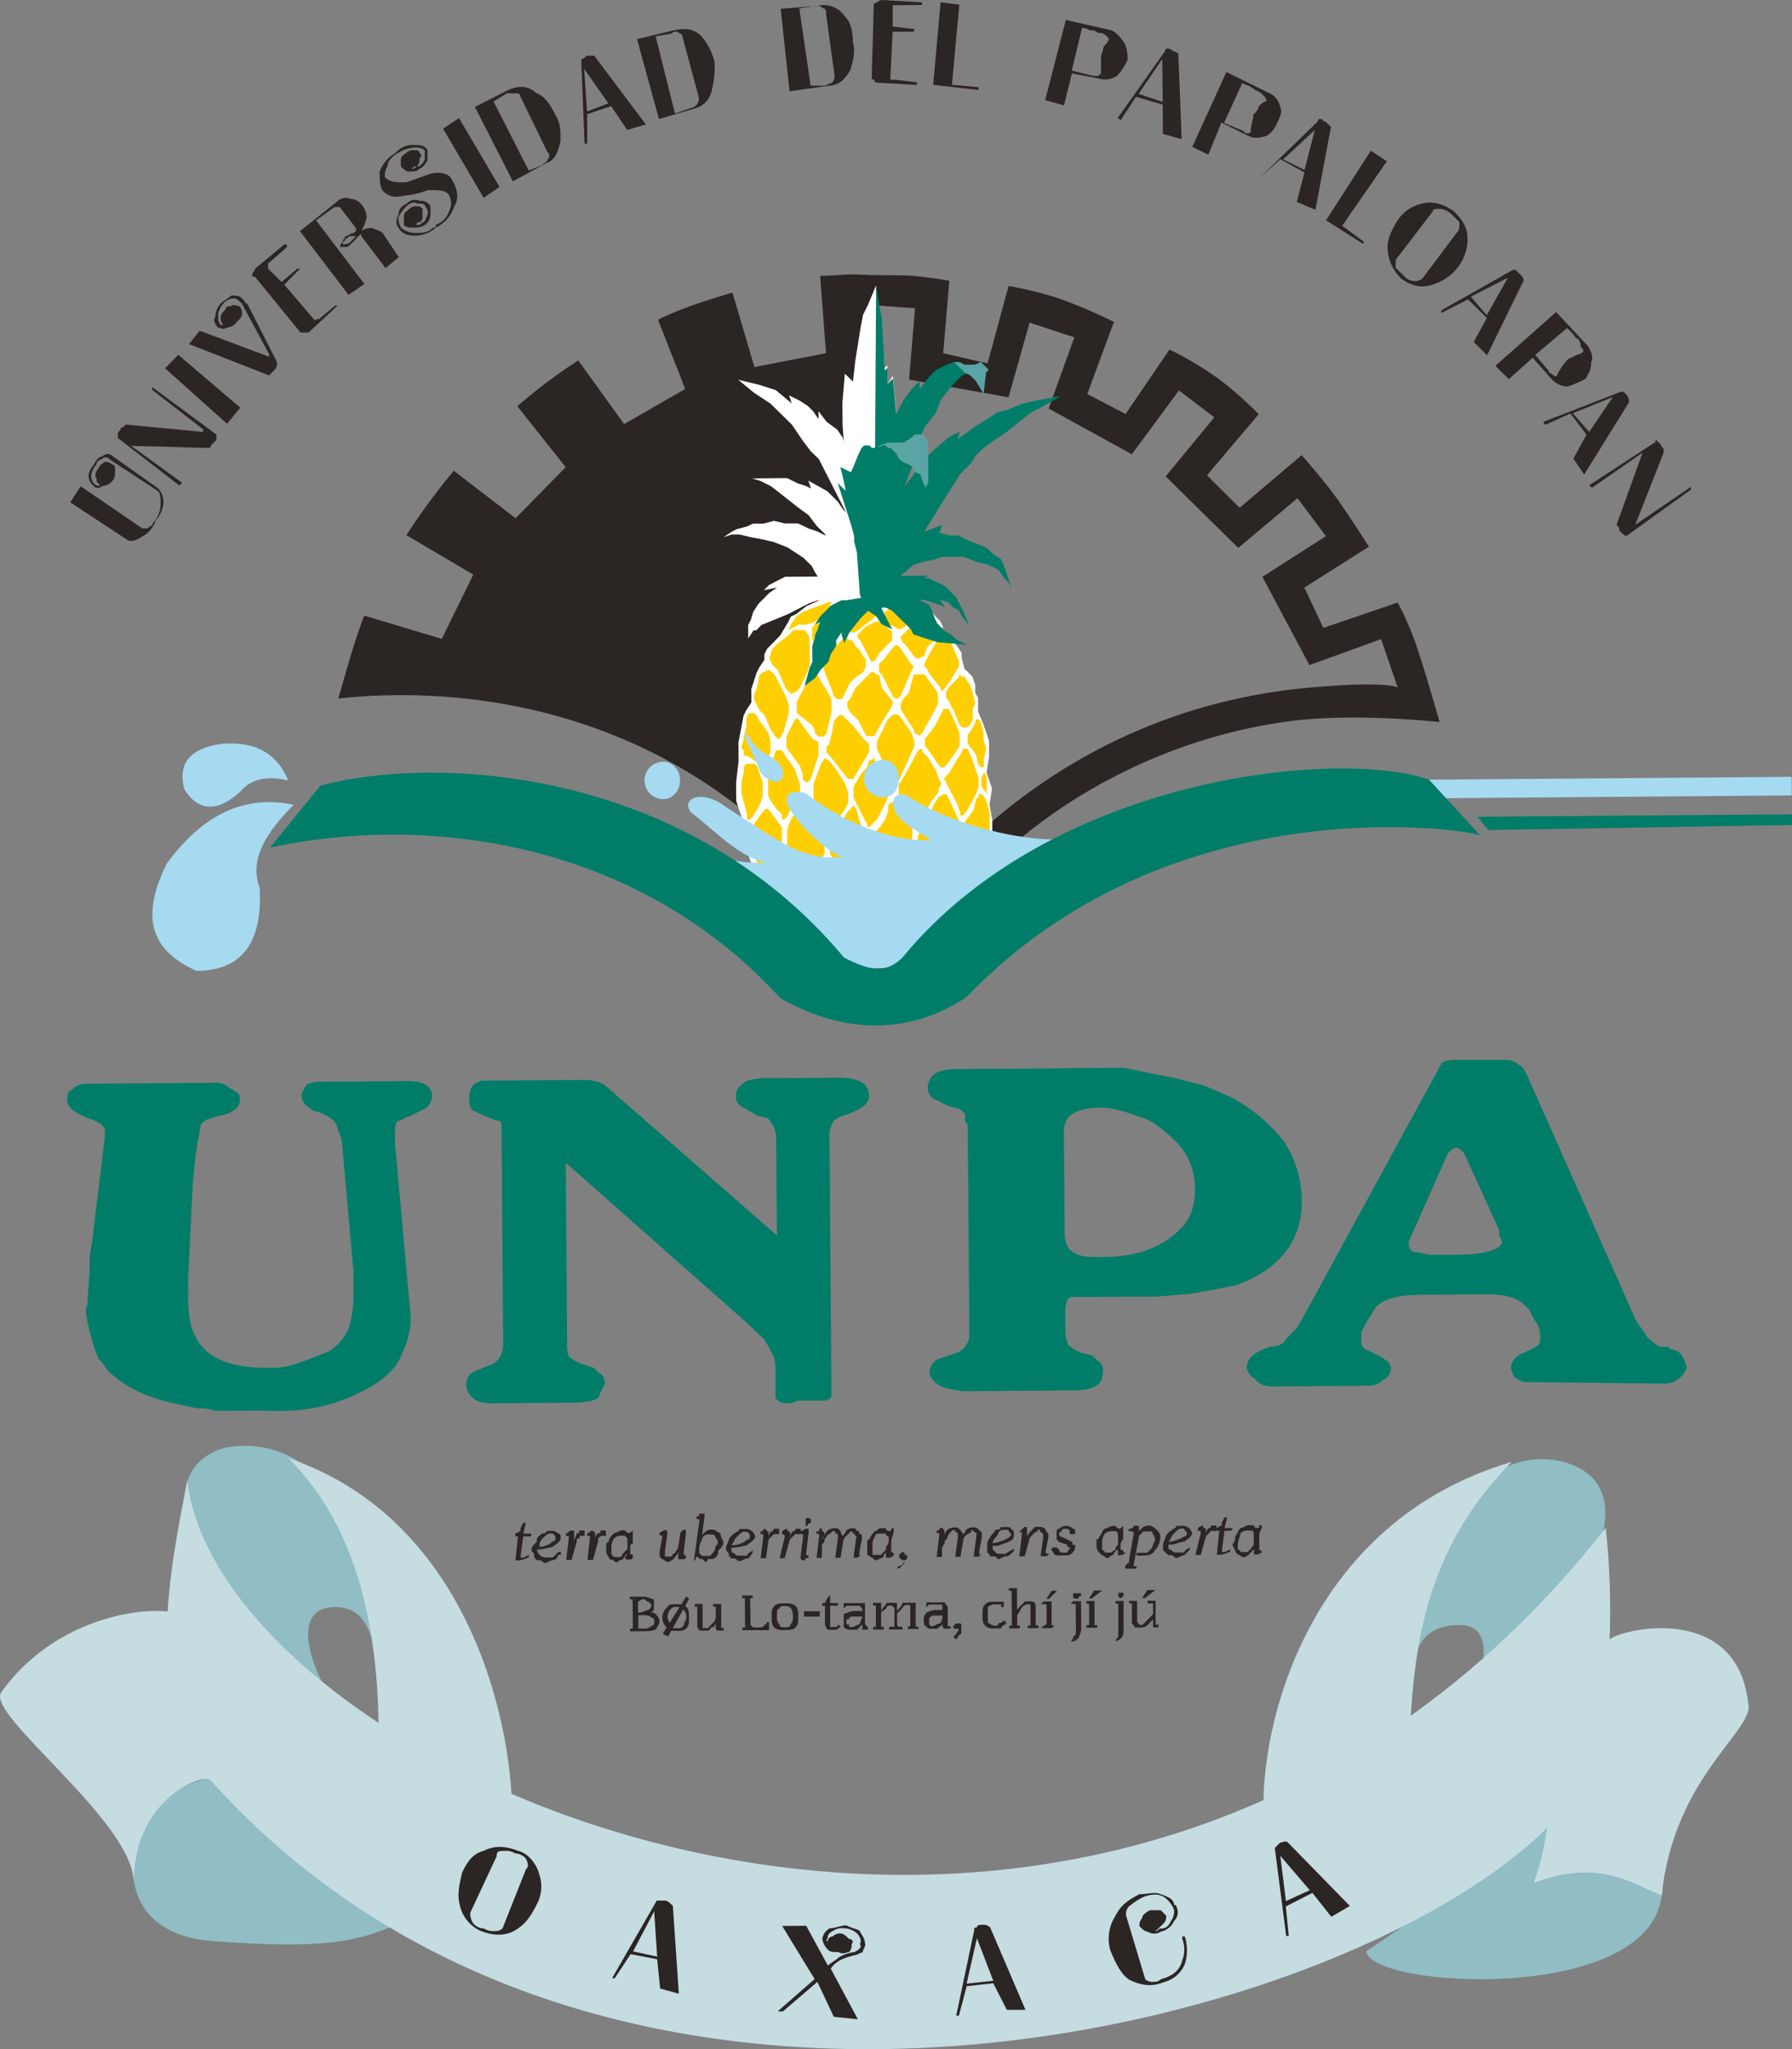 <svg xmlns="http://www.w3.org/2000/svg" viewBox="0 0 425.2 485.97"><rect x="0" y="0" width="425.2" height="485.97" fill="#808080" stroke="none"/><defs><style>.cls-1,.cls-2{fill:#2b2523;}.cls-1,.cls-10,.cls-3,.cls-4,.cls-5,.cls-6,.cls-7,.cls-8{fill-rule:evenodd;}.cls-3{fill:#fff;}.cls-4{fill:#ffce01;}.cls-11,.cls-5{fill:#a6daf1;}.cls-6{fill:#91bdc4;}.cls-7{fill:#c5dce1;}.cls-8{fill:#007d68;}.cls-12,.cls-9{fill:none;}.cls-9{stroke:#fff;stroke-linecap:square;stroke-miterlimit:10;stroke-width:0;}.cls-10{fill:#5aa4a5;}</style></defs><title>Recurso 1</title><g id="Capa_2" data-name="Capa 2"><g id="Layer_1" data-name="Layer 1"><path class="cls-1" d="M206.61,65.34c-4.42-.6-8.21.06-12,.09L196,83.76l-17,3.29-5.2-17.67c-8.83,2.6-13.89,4.53-17.66,6.46l6.45,16.4-14.5,8.33L137.2,85.48a123.91,123.91,0,0,0-14.45,10.86l11.48,14.45-11.9,12.12-14.65-11.27a157,157,0,0,0-11.25,15.27l15.87,9.36-7.47,15.24L86.44,146c-2.48,6.34-4.31,13.32-6.17,19.65,37.92-4.09,92.38,6.24,126.34,61Z"/><path class="cls-2" d="M205.34,65.24s7,0,10.16.11,9.76,1.22,9.76,1.22l-1.47,17.18,10.53,2.44,5-18.37a87,87,0,0,1,12.22,3.05,123.85,123.85,0,0,1,12.77,5.48l-6.33,17.09,9.11,4.74,10.4-15.29a80.84,80.84,0,0,1,12.05,7.24,89.58,89.58,0,0,1,9.12,8.1l-12.28,14.5,7.76,7.69,14.71-12.48s5.16,5.8,8.24,10.11,7.73,11.59,7.73,11.59l-15.33,9.71L314,148.9l17.64-6a69.59,69.59,0,0,1,4.74,11.12c2.23,6.68,5.19,17.21,5.19,17.21s-19.83-2.2-35.11-.26a125.76,125.76,0,0,0-33.07,9c-42.91,18.15-58.61,51.51-58.61,51.51l-7.62-.57,5.26-11.76,2.15-1.52s30.67-48.56,95.83-54.53c18.8-1.71,21.24-.06,21.24-.06l-3.94-11.48-17,6.17L299.54,136.8l15.07-9.65-6.74-9-14.06,11.78-17.22-16.95,11.54-14-8.39-6.39-11.19,15.14L248.83,96.88,254.92,80,244.3,76.51l-5,17.71L215.7,90l1.42-16.89-11.33-.86Z"/><polygon class="cls-3" points="195.82 141.77 191.4 143.7 188.9 145.62 187.62 146.26 187.01 147.54 185.12 150.7 183.89 151.97 182 153.89 181.37 155.16 181.39 156.43 180.14 158.33 179.5 159.6 178.89 161.51 178.27 163.41 178.29 166.57 177.04 168.48 176.42 169.75 175.21 176.09 175.23 177.35 175.25 180.5 174.66 185.57 174.67 187.47 174.69 190 175.33 191.9 176.63 195.68 176.65 198.84 177.31 201.37 177.94 203.89 179.89 208.31 180.54 212.1 181.2 213.98 182.47 215.24 183.12 216.51 185.66 218.38 186.95 222.16 188.22 222.78 189.49 223.4 190.76 224.03 192.66 225.27 193.93 225.91 195.22 226.52 199.63 227.12 201.53 227.75 203.44 228.36 205.34 228.34 209.13 227.68 211.68 228.29 212.93 228.28 214.82 227.63 216.71 226.99 220.5 225.06 223.66 223.77 224.91 222.5 226.16 221.22 227.41 219.96 228.03 218.68 229.28 215.51 229.91 214.87 233.03 210.42 233.66 209.16 233.66 208.51 234.26 205.99 234.24 203.46 234.86 200.91 235.47 198.39 235.45 196.48 235.45 194.59 234.78 190.8 235.38 187 234.74 185.1 234.09 183.22 234.68 179.43 234.68 177.53 234.66 175.62 234.01 173.72 233.36 171.83 232.07 168.69 232.07 165.53 231.41 164.26 231.39 162.37 230.74 160.47 229.49 159.21 228.84 158.59 228.18 156.06 228.16 154.81 226.89 152.92 223.7 149.15 223.7 148.51 223.04 147.25 221.79 145.99 220.5 144.11 195.82 141.77"/><polygon class="cls-4" points="181.04 192.48 179.16 195.02 178.54 196.3 178.54 197.56 179.22 203.25 179.85 205.15 180.51 206.41 181.14 206.4 181.76 206.4 183.02 205.12 183.64 202.59 184.89 201.31 185.51 199.4 185.51 197.51 185.49 196.24 184.2 194.35 182.29 191.84 181.66 191.85 181.04 192.48"/><polygon class="cls-4" points="176.52 181.77 176.52 183.02 175.93 185.57 175.93 188.1 176.6 190.62 177.25 193.15 177.25 194.41 177.88 194.4 178.5 193.77 179.75 191.86 180.39 190.59 181 188.68 180.96 185.53 180.33 183.63 179.68 181.74 179.04 181.12 177.77 181.12 177.16 181.12 176.52 181.77"/><polygon class="cls-4" points="191.13 189.87 189.87 190.51 187.37 194.97 186.76 196.86 186.78 198.13 186.79 201.29 189.36 206.33 190.01 208.86 190.01 209.49 190.66 209.48 191.28 208.85 192.53 207.58 195.66 202.5 195.65 201.22 195.65 200.59 195.63 198.69 191.76 189.86 191.76 189.23 191.13 189.87"/><polygon class="cls-4" points="184.08 177.91 183.47 179.81 182.83 181.09 182.22 182.36 182.24 184.88 182.25 187.42 182.27 188.68 182.91 189.94 184.18 191.82 185.47 193.08 185.49 194.35 186.1 194.34 186.74 193.7 187.35 192.44 188.6 190.53 189.87 188.62 189.85 187.35 189.84 186.08 189.18 184.19 188.55 182.31 187.26 180.42 186.63 179.79 185.99 178.53 185.35 177.9 184.7 177.91 184.08 177.91"/><polygon class="cls-4" points="188.45 170.92 186.6 174.73 186.6 175.99 186.6 177.26 189.79 181.67 190.45 183.55 190.45 184.81 191.1 185.45 191.72 185.44 192.36 184.81 192.97 182.91 194.22 179.09 194.2 177.83 194.18 175.94 192.91 175.32 190.99 172.8 189.72 170.91 189.09 170.28 188.45 170.92"/><polygon class="cls-4" points="195.49 180.35 194.86 180.99 192.99 186.06 193.01 187.33 193.01 187.97 193.01 189.23 194.96 192.37 196.24 196.16 196.88 196.16 197.51 196.15 200.63 191.7 201.26 190.43 201.25 189.8 201.25 187.9 200.59 186 198.67 182.86 196.74 180.34 195.47 179.72 195.49 180.35"/><polygon class="cls-4" points="201.26 192.33 200.01 194.23 196.9 199.31 196.9 200.59 196.92 201.22 196.92 202.47 200.13 207.51 200.76 207.51 201.4 207.51 202.01 207.5 205.13 201.78 205.77 200.51 205.73 199.25 205.11 197.99 203.81 194.2 203.15 191.68 202.53 191.05 201.9 191.69 201.26 192.33"/><polygon class="cls-4" points="182.64 156.42 183.29 157.68 184.57 158.94 186.49 163.35 187.12 163.98 187.78 164.6 189.03 163.96 189.66 163.31 191.53 159.52 192.15 157.61 192.13 155.08 192.09 151.28 191.45 150.03 190.82 149.41 189.54 149.41 188.29 149.42 187.03 150.7 184.51 152.61 183.25 153.89 182.64 155.78 182.64 156.42"/><polygon class="cls-4" points="189.68 165.21 189.05 166.49 189.07 167.75 189.07 169.01 189.7 169.64 192.87 172.15 193.53 174.04 194.18 174.67 194.82 174.67 195.43 174.66 196.07 174.03 197.28 168.96 197.28 167.06 197.26 165.79 196.63 164.53 194.71 161.38 194.07 160.12 192.8 159.5 189.68 165.21"/><polygon class="cls-4" points="197.94 170.84 197.34 174.02 196.72 176.55 196.09 177.19 196.11 178.44 196.74 179.08 201.21 184.74 202.48 184.72 206.21 178.37 206.21 177.1 206.21 176.47 205.57 175.85 204.92 175.23 202.38 172.08 199.82 169.56 199.19 169.58 198.57 170.21 197.94 170.84"/><polygon class="cls-4" points="207.5 179.63 206.86 180.26 206.23 180.27 205.61 182.17 204.36 183.44 202.49 186.63 202.51 187.89 202.51 189.16 203.15 190.41 205.07 194.2 205.73 195.45 205.73 196.08 206.37 196.08 206.98 195.44 208.25 194.17 210.73 189.08 210.73 187.82 210.71 186.56 208.13 180.89 207.5 180.26 207.5 179.63"/><polygon class="cls-4" points="211.37 190.35 210.75 190.99 210.75 192.25 210.13 194.15 208.88 196.06 207.63 197.34 207.63 197.96 207.63 199.23 208.29 199.86 209.56 201.75 210.85 204.26 210.85 205.54 211.5 206.16 212.13 206.16 212.75 205.52 213.38 204.88 215.27 202.34 216.5 198.53 216.48 196.63 215.85 195.38 215.19 193.48 213.93 192.23 213.27 190.97 212.63 190.34 212 190.34 211.37 190.35"/><polygon class="cls-4" points="187.03 149.44 187.64 148.16 188.89 146.25 190.78 144.96 197.72 142.39 195.22 146.2 193.34 147.49 191.44 148.13 189.55 148.14 188.28 148.78 187.03 149.44"/><polygon class="cls-4" points="195.86 146.2 194.61 147.47 193.34 148.12 192.7 148.75 192.72 150.02 192.72 151.28 193.38 153.8 195.86 146.2"/><polygon class="cls-4" points="195.32 158.22 195.95 160.11 197.25 163.27 197.9 165.16 198.53 165.78 199.8 165.78 200.42 164.5 201.05 163.23 201.67 161.96 202.92 160.7 204.83 159.41 205.42 158.13 205.42 157.5 205.42 156.24 204.78 155.61 204.13 154.35 202.86 153.09 202.22 151.84 201.57 151.85 200.94 151.22 199.69 151.85 199.05 152.5 198.44 153.14 195.94 156.31 195.3 157.59 195.32 158.22"/><polygon class="cls-4" points="203.42 142.34 200.94 149.95 201.57 149.95 202.84 149.95 204.73 148.65 205.34 148.02 207.23 146.74 207.86 146.11 203.42 142.34"/><polygon class="cls-4" points="206.07 160.03 204.19 161.94 202.94 163.21 201.7 165.76 201.05 166.4 201.07 167.66 201.73 168.92 203.63 170.8 205.56 174.58 206.19 174.57 206.82 174.57 207.46 174.56 209.96 170.13 211.21 168.21 211.83 166.94 211.83 166.31 209.26 163.18 208.62 160.01 207.98 160.02 207.32 159.4 206.71 159.4 206.07 160.03"/><polygon class="cls-4" points="207.88 147.37 206.61 148.01 205.36 148.65 204.09 149.93 203.47 150.56 203.47 151.19 204.11 151.83 204.77 153.09 205.4 154.34 206.06 155.6 206.69 156.87 207.33 156.87 207.94 156.23 208.58 154.95 209.83 153.68 211.09 152.4 211.71 151.77 211.69 150.51 211.69 149.86 210.42 148.62 209.79 147.97 208.5 147.36 207.88 147.37"/><polygon class="cls-4" points="212.35 153.02 209.84 156.21 208.59 157.48 208.59 158.75 208.61 159.38 209.25 160 211.18 163.79 211.81 165.05 212.46 165.67 213.07 165.66 213.71 165.03 216.19 159.32 216.83 158.05 216.17 157.42 213.62 153.65 212.98 153.02 212.35 153.02"/><polygon class="cls-4" points="211.85 169.47 211.85 169.47 210.59 170.75 208.09 175.83 208.09 177.09 208.11 177.72 208.77 179 210.06 182.13 210.69 184.66 211.34 185.92 211.98 185.91 212.59 185.91 213.23 185.28 216.35 178.29 216.96 177.03 216.94 175.76 216.31 173.87 213.75 170.09 213.1 169.46 212.48 169.46 211.85 169.47"/><polygon class="cls-4" points="218.08 159.94 217.46 159.94 216.83 159.95 215.6 164.38 214.35 165.66 213.73 166.93 213.73 168.19 215.66 171.34 216.95 173.22 216.95 173.87 218.21 174.49 218.83 173.85 221.97 168.13 222.58 166.85 222.56 165.59 222.54 164.33 219.35 159.93 218.73 159.94 218.08 159.94"/><polygon class="cls-4" points="223.85 168.12 223.24 169.39 221.99 171.92 220.1 174.47 219.48 175.1 219.48 176.38 219.5 177.01 220.12 177.63 222.7 181.41 223.33 182.04 223.95 182.03 224.58 181.39 226.47 178.84 227.7 176.94 227.7 175.67 227.68 173.78 225.76 169.37 225.12 168.11 224.49 168.11 223.85 168.12"/><polygon class="cls-4" points="218.87 177.64 218.21 177.65 217.62 178.28 216.35 180.82 213.86 185.28 213.23 185.91 213.25 187.18 213.25 188.42 213.9 190.97 215.17 192.22 216.47 194.11 217.1 194.73 217.73 194.73 218.37 194.72 218.98 194.08 220.85 190.28 222.74 187.73 222.74 187.09 223.35 185.83 222.72 184.56 222.06 182.68 220.14 179.54 218.87 178.27 218.87 177.64"/><polygon class="cls-4" points="224.01 188.35 222.74 189 221.5 190.91 219.64 195.35 218.37 196.63 217.77 198.52 217.77 199.79 218.43 202.32 219.06 204.84 220.35 206.09 220.98 206.72 221.62 206.72 222.89 206.08 226.01 200.99 227.24 197.18 227.87 195.91 227.85 195.28 224.64 188.35 224.01 188.35"/><polygon class="cls-4" points="228.35 178.19 227.1 180.11 225.24 183.29 224.6 183.92 223.97 184.56 224.62 185.82 227.2 190.86 227.84 192.76 227.84 193.38 228.47 193.38 229.1 192.74 230.97 189.56 231.6 188.29 232.22 186.4 232.2 184.5 231.55 182.6 230.92 180.71 229.62 177.56 228.99 177.56 228.35 177.56 228.35 178.19"/><polygon class="cls-4" points="232.22 188.29 232.24 188.93 231.6 189.56 230.99 192.09 229.12 194.64 228.49 195.91 228.51 196.54 228.51 197.81 230.43 201.59 230.45 204.75 231.1 204.74 231.72 204.74 232.35 203.47 233.59 201.56 234.84 198.4 234.82 195.86 234.8 192.7 234.15 190.17 233.49 188.92 232.85 188.29 232.22 188.29"/><polygon class="cls-4" points="211.02 144.18 209.75 145.46 210.4 147.98 212.31 148.6 212.94 149.22 213.58 149.22 214.82 148.59 215.46 147.31 211.02 144.18"/><polygon class="cls-4" points="222.47 151.68 219.97 156.13 219.33 157.41 219.33 158.03 219.98 158.66 220.62 159.92 223.18 163.07 223.18 163.69 223.81 163.69 225.7 161.15 227.56 157.97 227.56 156.71 226.93 155.44 225.62 152.29 222.47 151.68"/><polygon class="cls-4" points="176.5 179.23 177.12 179.23 178.41 179.86 179.04 180.48 180.31 180.47 180.94 180.47 181.56 180.47 182.2 179.82 182.81 178.56 182.79 176.66 182.79 175.39 182.16 173.5 180.24 170.99 179.58 169.73 178.95 169.09 178.33 169.09 177.67 169.11 177.06 170.37 177.08 172.27 176.46 174.81 176.46 175.44 175.85 177.35 176.48 177.97 176.5 179.23"/><polygon class="cls-4" points="182.04 158.96 180.77 159.59 180.16 160.24 179.54 163.39 178.93 164.67 178.93 165.93 179.56 167.2 180.22 168.46 181.49 169.71 182.77 172.86 184.06 174.75 184.7 175.37 185.31 174.74 185.95 173.48 187.18 169.03 187.16 167.13 186.51 165.24 184.59 161.47 183.95 160.2 182.66 158.94 182.04 158.96"/><polygon class="cls-4" points="233.45 183.23 232.84 184.49 232.84 185.76 232.85 186.4 234.13 188.28 234.13 187.65 234.11 184.48 234.09 183.85 233.45 183.23"/><polygon class="cls-4" points="231.47 170.59 231.47 171.22 230.84 172.49 229.59 174.39 229.6 175.02 229.6 175.66 229.6 176.3 231.51 178.81 232.16 181.34 232.8 181.96 233.45 181.95 233.43 180.06 234.05 177.53 233.4 175.63 233.38 173.74 232.74 171.21 232.09 170.58 231.47 170.59"/><polygon class="cls-4" points="227.58 160.49 226.95 161.14 225.08 163.06 224.45 164.31 224.45 164.95 224.47 165.58 225.1 166.21 226.39 168.73 227.68 171.89 228.31 172.5 228.93 172.5 229.59 172.5 230.2 171.86 230.84 170.59 230.8 168.06 231.43 166.79 230.78 164.26 230.12 162.37 228.85 160.49 228.22 160.49 227.58 159.86 227.58 160.49"/><polygon class="cls-4" points="216.12 148.56 214.23 150.48 213.6 151.12 214.23 152.38 214.89 153 216.79 155.52 217.43 156.15 218.06 156.14 219.33 155.5 219.93 153.6 221.83 151.69 216.12 148.56"/><path class="cls-5" d="M255.08,198.86c-12,1.36-29.75-3.56-39.29-9.81-3.17-2.51-6.93,1.95.06,7l5.08,3.12c-9.49.71-22.19-4.89-29.82-11.15-13.3-2.44,7.09,17,9.62,15.1-10.12,1.35-15.86-3.68-28.56-11.79-5.73-4.39-10.77-1.83-8.21,1.33,5.73,4.37,11.46,10.66,17.79,11.88-9.48.7-20.25-4.28-31.05-8L168.52,209l27.34,21.29,29.72-1.49,21.34-21.66Z"/><path class="cls-6" d="M92.29,412.63c5.58-16.48-5.64-75.85-39.11-69.26-25.25,7.78,8,49.9,23.2,55.49-3.85-7.58-5.83-17.68,3-17.75,10.75-.08,9.6,13.22,12.89,31.52"/><path class="cls-6" d="M334.52,410.76c-4.48-6.29,3.89-71.51,36.19-64.16,27.26,7.37-7.22,50-21.09,55.19,3.1-7.62,4.31-16.47-3.29-16.43-12,.11-11.93,10.22-11.81,25.4"/><path class="cls-7" d="M358.68,346.69C310.1,361,298.46,409.78,299.89,431.9c9.46-2.61,28.36-15.4,34.63-21.14,1.1-22.78,4.71-44.31,24.16-64.07"/><path class="cls-7" d="M68.37,345.78C112.13,360.62,122,410.51,121.53,432c-10.14-3.07-24.11-9.29-31.72-14.93.46-21.5-1.67-51.84-21.44-71.3"/><path class="cls-6" d="M369.46,430.1c-5.64,7.63,5.06,1.85.09,12.65,12.66,1.16,27.19-.85,24.73,6.76-3,25.95-69.4,22-70.11,13.19,20.12-12.8,50.29-39,45.29-32.6"/><path class="cls-6" d="M54.43,421.79c23,25.75,42.56,24.33,48.92,30-15.12,7.69-20.14,10.91-51.79,8.62-33.45-1.67-19.46-41.71,2.87-38.61"/><path class="cls-7" d="M381,362.33c.67,5.68,4.79,46.77-9.62,66.48-40.72,49-221.82,101.65-320.06-5.1-18.49-19.47-10.52-53-6.89-72.68,8.14,71.41,217,163.4,336.57,11.3"/><path class="cls-7" d="M381.79,388.89c2.5-2.55,30.29-9.09,33,14.92,1.94,6.32-17.57,17.21-20.51,45.7-7.62-3.11-15.26-8.74-30.38-2.93,7.43-19.66.9-46.18,17.89-57.69"/><path class="cls-1" d="M386.08,127h-.63c-.64-.62-.64-.62-1.27-1.26l0-.63-.62-.62,6.18-17.13-12,8.32-.63-.62,15.71-10.24c0-.64,0-.64.64,0l.63.62c0,.63.66.62.66,1.26v.63L388,124.46l13.22-9v.64h0Zm-9-24.58,5.62-8.27L373.19,98Zm-1.19,10.12-2.56-3.77,3.11-5.71-3.82-5-5.68,2.58c-.64,0-.64,0-.64-.63l18.28-7.1h.64l.63.63a2.39,2.39,0,0,1,.66,1.89Zm-.23-29.09c0-.63,0-.63-.63-1.26a2.45,2.45,0,0,0-.66-1.89c-.64,0-.64-.63-1.27-1.26l-1.27-1.25-7.56,6.38,3.19,3.77a.63.63,0,0,0,.65.63c.64.63.64.63,1.25.62a14.05,14.05,0,0,1,2.51-3.81,2.18,2.18,0,0,1,1.26-.65c.64-.63,1.9-.64,2.53-1.28m.67,6.32a29,29,0,0,1-4.41,1.92,5.44,5.44,0,0,1-3.81-1.85l-4.44-5L358,89.92l-3.18-3.15L369.23,74l7.64,8.16c.65,1.27,1.29,2.53.67,3.79,0,1.9-.62,2.54-1.25,3.81m-23.51-15,5-8.89L349,70.37Zm.07,9.49-3.17-3.14,3.12-5.72L348.33,71,342,74.23V73.6L359,64h.64l.61.63c.64.62,1.29,1.25,1.29,1.88ZM337.54,66l8.12-10.82c.65-.63.63-1.27.63-2.53-.65-.62-1.28-1.26-1.92-1.88a4.71,4.71,0,0,0-2.54-1.24c-1.25,0-1.89,0-1.89.64l-8.77,11.45c0,.64,0,1.27,0,1.9l1.91,1.88a3.34,3.34,0,0,0,2.55,1.24,2.35,2.35,0,0,0,1.89-.64m8.83-3.23a11.69,11.69,0,0,1-5.65,4.46c-3.16,1.3-5.7.69-8.24-1.19a10.52,10.52,0,0,1-3.23-7.57c0-1.89,1.23-4.43,2.48-6.35a9.26,9.26,0,0,1,5.68-3.83c2.52-.65,5,0,7.6,1.84,1.9,1.89,3.19,3.76,3.21,6.3a10.81,10.81,0,0,1-1.85,6.34m-22.82-4.88h0l-8.89-5.64,10.62-16.51,3.81,2.5L318.47,53.53l5.08,3.76Zm-14-17.61L312,30.81l-7.54,7Zm2.59,9.47-4.42-1.86,1.83-7-5.72-3.12-5,4.48,13.82-13.4a.6.6,0,0,1,.61-.63c.64,0,.66.63,1.27.62l1.29,1.25ZM300.52,24a2.16,2.16,0,0,0-.63-1.25c-.63-.64-1.27-1.26-1.91-1.26a7.19,7.19,0,0,0-1.92-1.25,2.14,2.14,0,0,1-1.25-.62l-4.37,9.51L294.88,31c.66.62.66.62,1.28.62a.59.59,0,0,0,.61-.63c0-1.27.62-2.53.62-3.8.64-.64,1.25-1.28,1.25-1.91.63-.63,1.25-1.28,1.88-1.28m2.56,5a6.15,6.15,0,0,1-2.5,3.19c-1.89.63-3.16.65-4.42,0l-6.35-3.11-3.1,7.61-3.81-1.86L291,17.08l10.16,5a4.48,4.48,0,0,1,2.56,3.14c.63,1.26,0,2.53-.62,3.8m-27.22-4.85L275.78,14l-5.62,8.26Zm4.5,8.82-4.45-1.23-.05-6.95-6.33-1.85-3.75,5.72a.62.62,0,0,0-.64-.63l11.26-15.9a.63.63,0,0,1,.63-.64,2,2,0,0,1,1.27.62,2.28,2.28,0,0,1,1.27.63ZM263.08,9.07l-.63-.64a2.34,2.34,0,0,0-1.91-.61,2.27,2.27,0,0,0-1.88-.62,5.05,5.05,0,0,0-1.91-.63l-2.44,10.15L259.37,18l1.25,0,.63-.63c0-1.27,0-2.53,0-3.8,0-.64.62-1.9.62-2.53.62-.63,1.23-1.28,1.23-1.9m4.48,5a13.55,13.55,0,0,1-2.5,3.81,5.2,5.2,0,0,1-4.42.67l-6.33-1.22L252.47,25,248,23.73l4.9-19,10.78,2.44c1.25.63,1.9,1.26,3.17,3.14a7.87,7.87,0,0,1,.67,3.8M232.2,20.68v.64l-10.77-1.19L223.18.52l4.44.59-1.75,19ZM218.75,1.18l-6.31.06h-.63v.63l0,4.43,5.07.59v.63l-5.07,0-.55,10.77,0,.63,1.27,0,5.06.6v.63l-9.49-.55a.62.62,0,0,1-.63-.63.62.62,0,0,1-.64-.63l.5-17.08A.6.6,0,0,1,208,.64,2.19,2.19,0,0,1,209.27,0l9.48.56ZM198,17.79,196,3.25c0-.63,0-1.26-.65-1.25a2.31,2.31,0,0,0-1.91-.62L189.66,2l2.68,18.32,3.17,0c.62,0,1.25-.65,1.89-.66a2.29,2.29,0,0,0,.61-1.89m4.37-7.62c.65,1.88,0,4.42-.58,6.32-1.25,2.54-3.13,3.83-5,3.84l-9.46,1.34L185.24,2.08l8.85-.71a6,6,0,0,1,6.35,2.48c1.27,1.26,1.92,3.15,1.94,6.32M165.81,23.1,161.9,8.58a.63.63,0,0,0-.64-.62,1.19,1.19,0,0,0-1.9,0l-3.79.65,4.58,18.32,3.77-1.3a2.29,2.29,0,0,0,1.27-.65,2.34,2.34,0,0,0,.62-1.89m3.73-8.25a21.64,21.64,0,0,1-.6,6.33,5.49,5.49,0,0,1-3.75,4.45l-8.83,2.61L151.16,9.3l8.2-2c3.15-.65,5-.66,7,1.21a15,15,0,0,1,3.22,6.31m-25.22,9.69-5.76-8.18.69,10.11Zm8.88,5-4.42,1.3L145,25.16l-5.68,1.93,0,7h-.61l-.79-19.59a.61.61,0,0,1,.62-.65l.63-.64H141ZM129.86,36l-6.44-13.24c0-.63-.64-.63-1.27-.62h-1.88l-3.16,1.93,8.35,16.39,3.15-1.29c.62-.65,1.25-.65,1.25-1.29a1.18,1.18,0,0,0,0-1.89m1.81-8.87C133,29,133,30.94,133,33.47c-.61,2.54-1.23,4.43-3.14,5.09L121.69,43l-9-17.63,7.56-3.85c2.53-1.28,5.06-1.31,7,.57,1.91.62,3.17,2.51,4.46,5M118.53,44.34l-3.77,2.56-9.62-16.37L108.91,28Zm-11.38-1.82c1.25,1.89,1.92,4.43.66,6.33a8.45,8.45,0,0,1-4.38,5.1,7.24,7.24,0,0,1-5.06,1.92c-1.88,0-3.15-.6-3.79-1.86-.66-.62-.66-1.9,0-3.16,0-1.26.6-1.9,1.87-2.55a2.76,2.76,0,0,1,3.15-.66,2.53,2.53,0,0,1,2.54,1.25c0,.63,0,1.26,0,1.9a3.2,3.2,0,0,1-1.25,2.53,4.66,4.66,0,0,1-2.52.66c-1.27,0-1.9,0-2.54-.61,0-.64,0-1.27,0-1.91,0-1.25.64-1.26,1.25-1.89A2.29,2.29,0,0,1,99,48.92c.63,0,.63,0,1.26.62,0,.63,0,1.26,0,1.9s0,.63-.6,1.26H99a.6.6,0,0,1-.61.64H99c.64,0,.64,0,1.26-.64.63,0,.61-.63,1.25-1.91a2.3,2.3,0,0,0-.66-1.89c0-.63-.64-.62-1.9-.62-.64-.63-1.89,0-2.52.66a9,9,0,0,0-1.87,2.54A3.81,3.81,0,0,0,95.19,54a4.93,4.93,0,0,0,3.18,1.24c1.9,0,3.17,0,4.42-1.3.64,0,.64,0,.64-.64a5.19,5.19,0,0,0,3.13-3.19,4.06,4.06,0,0,0,0-3.79c-.64-1.26-2.54-1.24-5.06-1.23a18.68,18.68,0,0,1-5.7,1.31c-2.52.66-3.79,0-5.06-1.23-.65-1.26-.65-2.52-.67-4.41a8.38,8.38,0,0,1,3.75-4.46,5.49,5.49,0,0,1,3.79-1.93c1.91,0,3.16,0,3.81,1.24,0,.63,0,1.27,0,2.53-.63.63-.61,1.26-1.88,1.9-.64.64-1.28.65-2.53.66-.65,0-1.27-.62-1.9-1.25,0,0,0-.63,0-1.27,0-1.26.61-1.27,1.25-1.91a2.38,2.38,0,0,1,1.9-.64c.62,0,1.26,0,1.27.63.62.62.62.62,0,1.26a2.33,2.33,0,0,1-.61,1.91c-.66,0-.66,0-1.27.63a2,2,0,0,0,1.27-.63h.64c.63-.64,1.25-1.28,1.25-1.91s0-1.27,0-1.9A3.78,3.78,0,0,0,98.22,35a9,9,0,0,0-3.77,1.28c-1.27.65-2.52,1.93-2.52,3.2a3.87,3.87,0,0,0-.6,2.54c1.25,1.24,2.52,1.23,5.06,1.22l5.67-2c2.52-.65,4.43,0,5.09,1.22M84.48,56H83.21c-.64,0-.64.63-1.27.64a.62.62,0,0,1-.62.64v.64H82a2,2,0,0,0,1.25-.65Zm1.21-7.59A4.85,4.85,0,0,1,87,51.54a10.72,10.72,0,0,1-1.25,3.17,5,5,0,0,1,2.54-.65c1.27.62,1.9.61,2.54,1.24L94.62,61l-3.14,2.57L85.73,56c0-.63,0-.63-.64,0l-.61.64-1.27,1.27c-.62.64-.62.64-1.25.65H80.69a2,2,0,0,1,.63-1.28c0-.63.62-.64.62-1.27a2,2,0,0,0,1.25-.64c.63,0,.63,0,1.27-.63l0-.64-3.83-5H79.36L75,52.26,86.46,67.35l-3.77,2.57L71.18,54.82l8.8-7a2.76,2.76,0,0,1,3.15-.66,3.39,3.39,0,0,1,2.56,1.25M68.05,58.65l-4.41,3.83,0,.62v.64l3.18,3.13,3.77-3.18h.63l-3.77,3.82,7,8.17s.62.62.62,0h.63l3.79-3.2h.62l-6.91,6.38-1.27,0h-.63L60.51,65.65c-.64,0-.64,0-.64-.62s.64-.64.62-1.27L67.41,58h.64ZM57.39,70.75l.63.63a.62.62,0,0,0,.64.62l7.06,13.86v.64a2.21,2.21,0,0,1-.62,1.26l-.63.63-.61.64-19-7.43,2.51-3.18,16.49,6.19V84L57.39,72l-.64-.63a2,2,0,0,0-1.27-.62A3.27,3.27,0,0,0,53,72a4.61,4.61,0,0,0-1.24,2.54c0,1.27,0,1.9.64,2.53H53a2.34,2.34,0,0,1-.63-1.91c0-.62.61-1.26,1.24-1.9,0-.63.62-.63,1.26-.64.63-.64,1.27,0,1.9,0a2.27,2.27,0,0,1,.64,1.89c0,.63-.62,1.26-1.25,1.9a3.26,3.26,0,0,1-2.5,1.3c-.64.62-1.29,0-1.91,0-.63-.62-1.29-1.88-.65-2.51A4.86,4.86,0,0,1,52.33,72c.64-.63,1.89-1.27,2.54-1.91,1.25,0,1.88,0,2.52.62M57,96.68l-3.13,3.82L39.17,87.33l3.14-3.19Zm-5.65,6.37s0,.63,0,1.26l-.63.63-.64.64a.62.62,0,0,1-.62.65l-18.35-.5,12.1,8.76-.66.64-14.6-11.27v-.63c0-.64,0-.64.61-1.28a.61.61,0,0,1,.64-.62l.61-.65,18.37,1.76v-.63l-12.1-9.39,0-.64ZM37.49,115.8a4.82,4.82,0,0,1,1.3,3.16,6.83,6.83,0,0,1-1.87,4.44,6.41,6.41,0,0,1-3.14,3.81c-1.88,1.28-3.16,1.29-3.79.67l-13.33-8.75,2.48-3.81,14.64,10H35c.64-.64,1.27-.64,1.27-1.28a6.76,6.76,0,0,0,1.85-4.43c0-1.27,0-2.54-.66-3.17l-11.44-7.5a1.18,1.18,0,0,0-1.89,0,1.37,1.37,0,0,0-1.27,1.27,4.84,4.84,0,0,0-1.23,2.53,2.85,2.85,0,0,0,.64,1.91,2,2,0,0,0,1.29.62v-.63c-.64,0-.66-.62-.66-1.27-.63-.63,0-1.89.62-2.52,0-.64.61-.64,1.25-1.28a2.33,2.33,0,0,1,1.9.61c.63,0,.63.63.63,1.27,0,1.26,0,1.89-.59,2.53a3.33,3.33,0,0,1-2.54,1.29,1.19,1.19,0,0,1-1.89,0A3.25,3.25,0,0,1,21,112.78a4.76,4.76,0,0,1,1.25-2.55c.61-1.27,1.25-1.91,1.88-1.92a2.29,2.29,0,0,1,1.89-.63Z"/><path class="cls-1" d="M310.78,448.26l-7-8.17,1.34,10.75ZM320.3,452l-4.41,2.56-4.48-5.66-6.31,3.21.69,7h-.61l-2.7-20.85.6-.63.66-.64c.61,0,1.25-.64,1.89,0Zm-39.17,7.26a10.83,10.83,0,0,1,.06,6.33,7.23,7.23,0,0,1-5,4.46c-3.16,1.29-5.7.68-8.24-.56-1.9-1.26-3.19-3.78-4.48-6.93a10,10,0,0,1,1.21-8.23c1.23-2.53,3.14-3.82,5.66-5.11,1.88,0,3.77-.66,5.06,0,1.9.62,3.17,1.26,3.17,2.51a.61.61,0,0,1,.64.62,2.78,2.78,0,0,1-.62,3.18,4.39,4.39,0,0,1-3.14,2.55,2.91,2.91,0,0,1-3.17,0c-.62,0-1.25-.63-1.89-1.25a2.3,2.3,0,0,1,.6-1.91c0-.63.63-1.27,1.89-1.91l2.54,0,1.27,1.27a2.24,2.24,0,0,1-.62,1.9L274.16,458c.64,0,.64-.64,1.27-.64,1.27,0,1.89-.65,2.5-1.92a3.81,3.81,0,0,0,.64-2.55,6.5,6.5,0,0,0-2.56-3.13c-1.27-.63-2.54-.61-4.44,0a14,14,0,0,0-3.14,1.92,2.54,2.54,0,0,0-1.25,2.55l4.56,15.14a2.35,2.35,0,0,0,1.9.61,2.32,2.32,0,0,0,1.89-.65c2.52-.65,4.41-1.92,5-4.46a7,7,0,0,0,0-5.07l0-.62Zm-45.45,10.48-3.88-10.1-2.45,10.78Zm7.64,6.89-4.42,0-3.22-6.3-6.31.69-1.84,7h-.64l4.27-20.26c0-.65,0-.65.64-.65,0-.63.61-.63,1.25-.64a2.33,2.33,0,0,1,1.9.63Zm-38-15.52c0,.64-.64,1.28-.64,1.91-.61,0-1.25.65-1.88.65-2.52.65-4.41,1.3-5.68,3.2l6.43,12-5.7-.59L193.94,470l-8.17,7h-1.26l8.79-7.66-7.7-12.59,5.7-.05,5.14,9.44c.63-.63,1.9-1.26,2.52-1.9a8.82,8.82,0,0,1,3.77-1.3c1.27-.64,1.88-1.27,1.25-1.91.63-.63,0-1.89-.64-2.53a5,5,0,0,0-3.17-1.23,3.75,3.75,0,0,0-2.54.66c-1.25.63-1.25,1.26-1.25,1.9-.62,0,0,.63,0,.63a1.33,1.33,0,0,1,1.25-1.27,2.26,2.26,0,0,1,1.88-.65c.64,0,1.29.62,1.91,1.26.65,0,1.29.62.65,1.24a2.36,2.36,0,0,1-.61,1.9c-.64,0-1.25.65-2.55,0-1.25,0-1.88,0-2.51-.62a4.74,4.74,0,0,1-1.29-2.51,3.34,3.34,0,0,1,1.86-2.54c1.27,0,2.54-.66,3.81-.67,1.25.63,1.89.63,3.16,1.24.65,1.26,1.29,1.89,1.31,3.15M155.93,464l-.71-10.74-5,9.52Zm5.14,8.81-4.43-1.23-.71-6.95-6.3-1.21-3.76,5.71h-.63l10.6-18.42h1.9c.62,0,1.27.62,1.91,1.26Zm-41.84-15.48,5.56-14c.63-.63.63-1.28,0-2.54a3.32,3.32,0,0,0-2.52-1.24,4,4,0,0,0-2.57-.61c-1.24,0-1.88,0-1.86,1.28l-6.23,13.32a3.81,3.81,0,0,0,.65,2.53,3.32,3.32,0,0,0,2.54,1.26,3.89,3.89,0,0,0,2.54.61,2.4,2.4,0,0,0,1.91-.65m8.15-5.76c-1.25,2.54-2.5,4.45-4.39,5.73-2.49,1.91-5.67,1.94-8.85.7a8.75,8.75,0,0,1-5.09-6.29c-.65-2.53,0-5.05.58-7.59,1.23-2.55,2.49-4.44,5-5.11,2.52-1.27,5.05-1.29,8.23-.06,2.52.62,4.44,3.13,5.1,5.66a9,9,0,0,1-.58,7"/><path class="cls-1" d="M248.81,368.41a.64.64,0,0,1-.64.64H246.9l.62-4.43c0-.62,0-1.26-.66-1.26,0,0,0-.64-.61-.62a.63.63,0,0,1-.66.63,118.5,118.5,0,0,0-1.23,1.28l-1.23,4.43-1.27,0,.6-5.08h0v-.63h-.64l.62-.64.61-.62h.64l0,.63v1.9c0-.63.63-1.27,1.27-1.91l.61-.63h1.27a1.92,1.92,0,0,1,1.27.62c0,.63.64.63.64,1.26l0,.63-.62,3.17v.62Zm-9.51-3.71.62-.65c0-.63-.64-.62-.66-1.26h-.61l-.64,0a1.36,1.36,0,0,0-1.27,1.26c-.61.64-1.25,1.28-1.23,1.91a9.06,9.06,0,0,0,3.79-1.29m1.25-.65c0,1.27-.61,1.27-1.88,1.92-.64,0-1.25.64-2.52.65h-.62c0,.63,0,1.26.62,1.26,0,.64.63.63,1.28.62h1.26c.63-.65,1.27-.66,1.88-1.29v.63c-.61.65-1.23,1.28-1.86,1.28s-1.28.65-1.91.65l-.63-.63h-1.26c0-.63-.65-.63-.65-1.25s0-.64,0-1.27a2.39,2.39,0,0,1,.62-1.91c.63-1.26,1.27-1.26,1.27-1.9.61,0,1.25,0,1.25-.64h1.27c.61,0,1.27,0,1.27.62.61,0,.63.63.63,1.26M233,368.53a.6.6,0,0,0-.61.64H231.1v-.63l.6-4.43v-.63c-.63,0-.65-.64-1.29-.63l0,.64a2.15,2.15,0,0,0-1.25.64,2,2,0,0,0-.63,1.27l-.62,3.8h-1.25l.6-4.42v-1.28a.63.63,0,0,1-.66-.62H226l-.62.64a2.1,2.1,0,0,0-.61,1.27c-.64.64-.64.64-.64,1.28a2.23,2.23,0,0,0-.61,1.89v1.27h-1.26l.59-5.06v-.63h-.65c0-.63,0-.63.63-.63a.63.63,0,0,1,.64-.64l.63.63v1.89a2.37,2.37,0,0,1,.62-1.9,2.31,2.31,0,0,1,1.9-.64l.64,0,.63.64a1.91,1.91,0,0,1,.64,1.25c0-.63.63-.64.63-1.27a2.31,2.31,0,0,1,1.89-.65c.63,0,.63,0,1.27.63l.63.64v.62l0,.62-.61,3.18v.62ZM214.65,370c0,.63,0,.63-.59,1.27l-.66.63h-.63c.63-.64.63-.64,1.29-.64,0-.64.61-.64.59-1.27H214l-.64-.64v-.63l.63-.62c.63,0,.63,0,.63.61.64,0,.64,0,.64.64a.63.63,0,0,1-.64.64m-3.82-5.66a.63.63,0,0,1-.64-.64c-.63,0-.63,0-1.27,0s-1.25,0-1.25.64a3.8,3.8,0,0,0-.62,2.52v1.91H209l.63-.65c.64-.64.64-.64.62-1.28a2.27,2.27,0,0,0,.62-1.89Zm1.31,4.41c-.64.64-.64.64-1.28.64h-.63v-1.26a2.19,2.19,0,0,0-.64,1.26c-.61,0-1.25.64-1.88.66l-.64-.63c-.63,0-.63-.64-1.26-.63,0-.64,0-1.26,0-1.89,0,0,0-.64,0-1.27a.63.63,0,0,1,.65-.64c0-.64.62-1.27,1.23-1.91.63,0,.63-.64,1.27-.64h1.27a.59.59,0,0,0,.62.62h.65c0-.63,0-.63.62-.64V363c0,.64-.62,1.91-.62,2.54,0,0,0,.63,0,1.27l0,1.27a.62.62,0,0,1,.64.62m-7.6.05c-.62,0-.62.64-1.26.66h-.65v-.64l.6-4.43a110.93,110.93,0,0,0-1.25-1.26l-.64.65-.64.63a2,2,0,0,0-.61,1.26l-.62,3.81h-1.25l.6-4.43c0-.64,0-.64,0-1.26-.63,0-.63,0-.63-.63h-.62l-.65.64c-.64,0-.62.63-1.25,1.28,0,.63,0,.63-.62,1.27v1.9l0,1.25h-1.27l.62-5.07,0-.63h-.64c0-.63,0-.63.64-.63,0-.63,0-.63.63-.64v.63a.64.64,0,0,1,.64.63v.63a.61.61,0,0,0-.62.64c.62-.64.62-1.27,1.23-1.91a2.38,2.38,0,0,1,1.91-.65h.63l.64.64a2.16,2.16,0,0,0,.63,1.25c0-.62.63-.63.63-1.26a2.31,2.31,0,0,1,1.89-.65.62.62,0,0,1,.64.63c.63,0,.63,0,.63.63a.63.63,0,0,1,.66.62V365l-.62,3.17,0,.63Zm-12.67.11,0,.63h-.63a.64.64,0,0,1-1.27,0l.6-5.05v-.64H190v-.62l1.25-.65h.64v.63l-.58,5.06v.63Zm.58-8.23c0,.63,0,.63-.63.64a.6.6,0,0,1-.62.63l0-.63V360h.64a.62.62,0,0,1,.63.63m-2.5,3.18h-.63l-.64,0-.61.63-.64.64-1.23,4.44H185l1.21-5.07a.62.62,0,0,0-.64-.63v-.63a2.21,2.21,0,0,1,1.26-.64c0,.64,0,.64.63.64v.62c0,.63,0,.63-.61,1.27.63-.64.61-1.27,1.27-1.9a.6.6,0,0,0,.61-.63h.62l.65,0v1.26Zm-5.06,0h-1.25l-.63.63-.64.65-.61,4.43H180.5l.6-5.05v-.64h-.63v-.64c.63,0,.61-.63,1.25-.64a.62.62,0,0,0,.63.64l0,.62v1.27a2.35,2.35,0,0,1,.62-1.9.62.62,0,0,0,.63-.64h1.25v.64Zm-7.58,1.32a.62.62,0,0,0,.63-.63c0-.64,0-.64-.65-1.26h-.63c-.62,0-1.25.65-1.87,1.28s-.64,1.28-1.25,1.91a5.31,5.31,0,0,0,3.77-1.3m1.89-.64c-.62,1.27-1.26,1.27-1.87,1.92a29.82,29.82,0,0,1-3.15.65h-.64c0,.63,0,1.26.64,1.25.63.63.63.63,1.26.62h1.89c0-.63.63-.63,1.27-1.28v.64c-.62.63-.62,1.26-1.25,1.27s-1.25.64-1.89.65-.65-.62-1.26-.62h-.64c-.64-.63-.64-.63-.64-1.27-.65-.62-.65-.62-.65-1.25s.62-1.28.62-1.91c.63-1.27,1.25-1.28,1.88-1.91a.63.63,0,0,0,.64-.64h1.25a2.29,2.29,0,0,1,1.9.61,2.15,2.15,0,0,1,.64,1.26m-9.47,2.59c0-.62.63-.62.63-1.26a2.14,2.14,0,0,0-.65-1.26.62.62,0,0,0-.64-.63h-1.26a1.34,1.34,0,0,0-1.23,1.27,3.81,3.81,0,0,0-.64,2.54l0,.63.64.63h1.9c.61-.64,1.25-1.28,1.23-1.92M171,364c0,.63.64,1.26.64,1.89s-.62,1.27-1.26,1.91a1.66,1.66,0,0,1-1.86,1.91h-.64c0,.63,0,.63-.63.63l-.63-.62c-.62,0-.62,0-1.28-.63l-.63,1.27v-.64l1.21-8.86v-.62h-.63l0-.65c.63,0,.63,0,.63-.63.64,0,.64,0,1.25,0l0,.65-.59,4.42.63-.63a2.3,2.3,0,0,1,1.88-.65,2,2,0,0,1,1.27.63.61.61,0,0,1,.64.62m-8.24-.57-.57,5.07.61.62a.6.6,0,0,1-.61.64h-1.25l0-.63v-.63l0-.63c0,.63-.62,1.27-1.23,1.9a2.26,2.26,0,0,1-1.27.64c-.63,0-.63-.63-1.27-.61-.64-.65-.64-.65-.66-1.27v-.63l.62-3.17c0-.64,0-.64-.63-.62v-.64l1.25-.64a.61.61,0,0,1,.63.62l-.6,4.43c0,.64,0,.64,0,1.27H159a.6.6,0,0,0,.61-.63c.63,0,.63-.64,1.25-1.28l.61-3.8.62-.64h.63Zm-13.9,1.37-.64-.62h-.64a2.32,2.32,0,0,0-1.86.66,3.73,3.73,0,0,0-.64,2.52l0,.64v.63l.64.62H147a.62.62,0,0,0,.63-.63l1.25-1.28c0-.63,0-1.26,0-1.89Zm1.3,4.42c0,.64-.61.64-1.25.64a.61.61,0,0,1-.63-.62l.61-.64c-.63,0-.61.64-1.25,1.28a2.23,2.23,0,0,0-1.27.64c-.63,0-.63-.64-1.25-.63a.63.63,0,0,1-.65-.62,2.32,2.32,0,0,1-.63-1.9s0-.62,0-1.27l.63-.64c0-.62.62-1.26,1.25-1.9.63,0,1.25-.63,1.88-.65h.64c.64.63.64.63,1.27.63l.64-.65v.64c0,.63,0,1.9,0,2.52-.63,0-.63.64-.61,1.28v1.26c.61,0,.61,0,.63.63m-6.34-5h-.64c-.65,0-.65,0-1.27.64v.64l-1.21,4.44H140l-.61,0,.57-5.08v-.63h-.63v-.62c.63,0,.63-.64,1.27-.65l.64.63v1.89a2.31,2.31,0,0,1,.63-1.89c.62,0,.62,0,.62-.64h1.27v.63Zm-5.09,0h-.61c-.63,0-.63,0-.63.64-.64,0-.64,0-.64.64l-1.23,4.44h-1.27l.59-5.07v-.63h-.63v-.63c.63,0,.63-.63,1.27-.65h.62l0,.64v1.89c0-.63.63-1.27.63-1.9.62,0,.62,0,.62-.64h1.26v1.26Zm-7.56,1.32a.6.6,0,0,0,.62-.63c0-.63,0-.63-.64-1.26h-.63c-.63,0-1.25.65-1.88,1.28a2.24,2.24,0,0,0-.62,1.9,4.85,4.85,0,0,0,3.15-1.29m1.89-.64c-.64,1.27-1.25,1.27-1.89,1.92a26.47,26.47,0,0,1-3.15.64h-.64a2.19,2.19,0,0,0,.64,1.27,1.94,1.94,0,0,0,1.27.62h1.9l1.25-1.27h.64l0,.63h-.64a1.38,1.38,0,0,1-1.27,1.28c-.61,0-1.25.65-1.88.65s-.65-.63-1.27-.62h-.63c-.64-.63-.64-.63-.64-1.25s-.66-.65-.66-1.27.64-1.27,1.25-1.9c0-1.27.62-1.27,1.26-1.92.63,0,.63,0,1.27-.64h1.24a1.93,1.93,0,0,1,1.27.63c.64,0,.64.63.66,1.26m-7-1.21h0v.63l-1.9,0-.6,4.42v.64h.64l1.27-.65v.65c-.64,0-1.25.62-2.52.64h-.64l.6-5.71h-.64v-.63l1.25-.64v-.64l.64-1.27h.61l-.61,2.54Z"/><path class="cls-1" d="M297.46,363.61a.62.62,0,0,0-.63-.63h-.64a2.38,2.38,0,0,0-1.88.66c0,.63-.62,1.9-.62,2.53l0,.64v.63a.62.62,0,0,1,.64.62h1.9a.6.6,0,0,1,.62-.64c0-.63.63-.64.63-1.28s0-1.26,0-1.89Zm2,4.41a2,2,0,0,1-1.27.64h-.64V367.4s-.63.63-1.25,1.27a2.19,2.19,0,0,1-1.27.64c-.63,0-.63-.61-1.27-.61l-.63-.63c0-.62-.66-1.26-.66-1.89a2.13,2.13,0,0,0,.62-1.27v-.63c.63-.64.63-1.28,1.27-1.91.61,0,1.25-.65,1.88-.65h1.27a.6.6,0,0,0,.64.62h.63l0-.64c.64,0,.64,0,.66.64a3.77,3.77,0,0,0-.64,2.53s0,.63,0,1.27l0,1.26Zm-7-5.64h0a.61.61,0,0,1-.61.64l-1.29,0-.6,4.42v.63h.66l1.25-.64v.64c-.64,0-1.25.65-2.5.65h-.66l.6-5.71h-.64v-.63l1.25-.65v-.62l.62-1.27.63,0-.61,2.54Zm-3.79.67h-1.27l-.63.64-.62.63-1.23,4.44h-1.27l1.23-5.07v-.63h-.65v-.63a2.24,2.24,0,0,1,1.27-.65c0,.65,0,.65.63.63l0,.64v1.26a2.37,2.37,0,0,1,.62-1.9.61.61,0,0,0,.61-.64h1.29v1.27ZM281,364.37a.62.62,0,0,0,.62-.63c0-.64-.62-.63-.64-1.27h-.63c-.64,0-1.25.65-1.89,1.29s-.61,1.26-1.25,1.91a9.13,9.13,0,0,0,3.79-1.3m1.89-.64c-.62,1.26-1.25,1.27-1.89,1.9-1.25,0-1.88.65-3.13.66h-.66c0,.62,0,1.27.66,1.26.63.62.63.62,1.27.62l1.88,0c0-.63.64-.63,1.27-1.27v.63l-1.27,1.28c-.61,0-1.25.64-1.88.64s-.62-.63-1.27-.63h-.62c-.65-.61-.65-.61-1.29-1.25v-1.26c0-.63.62-1.27.62-1.91.61-1.26,1.25-1.27,1.88-1.9a.62.62,0,0,0,.62-.64h1.27a2.26,2.26,0,0,1,1.88.63,2.3,2.3,0,0,1,.66,1.26m-7.58.68a4.65,4.65,0,0,1-1.25,3.17c-.62,1.28-1.87,1.29-3.16,1.3h-1.25v-.64h2.52s.64-.64,1.25-1.27c0-.63.64-1.27.64-1.91s-.64-1.25-.66-1.89h-1.27l-.61,0a.61.61,0,0,0-.64.62.64.64,0,0,0-.63.65l-1.21,6.33v.63h.63V372l-2.52,0s-.63-.64,0-.64a.62.62,0,0,1,.64-.63l1.21-7a.61.61,0,0,0-.64-.62h-.63a.62.62,0,0,1,.61-.64.62.62,0,0,0,.64-.64h.63c.64,0,.64,0,.64.64v.62l-.62.64c.62-.64.62-.64,1.25-1.26a2.31,2.31,0,0,1,1.89-.67c.65,0,1.29.63,1.92,1.25a2.19,2.19,0,0,1,.64,1.26m-10.12-.55a.61.61,0,0,0-.64-.62H264a2.38,2.38,0,0,0-1.91.65,3.88,3.88,0,0,0-.59,2.52v1.28a.61.61,0,0,1,.63.62h1.27c.64,0,.64-.63,1.27-.64,0-.63,0-.63.62-1.26,0-.64,0-1.27,0-1.91Zm1.94,4.42a2,2,0,0,1-1.27.64h-.63v-.64l0-.63c-.62,0-.62.63-1.25,1.27-.64,0-.64.65-1.25.65s-.64-.62-1.27-.62l-.64-.63a2.33,2.33,0,0,1-.65-1.89s0-.63,0-1.27a.62.62,0,0,0,.63-.63c.64-.64.62-1.28,1.25-1.91.64,0,1.25-.64,1.91-.65h.61c.66.63.66.63,1.27.62l.64-.65v.65c0,.62,0,1.88,0,2.52a2.25,2.25,0,0,0-.62,1.27v1.26c.64,0,.64,0,.66.64Zm-12.06-5v.63h-.64l-.63,0v-.64c0-.64-.64-.63-1.27-.62a.62.62,0,0,0-.64.63.61.61,0,0,0-.61.64.62.62,0,0,0,.63.63,223.3,223.3,0,0,1,2.54,1.25v.63c.64,0,.64,0,.64.62a2.21,2.21,0,0,1-.62,1.27,1.92,1.92,0,0,1-1.25.64H252l-1.27,0c-.63,0-.63-.64-1.27-1.26a.62.62,0,0,1,.62-.64h.63l.66.62a.62.62,0,0,0,.63.63h1.25c0-.63.64-.64.62-1.27-.62,0-.62,0-.64-.62l-1.9-.62-.62-.63c0-.64,0-.64,0-1.27l0-.63a.62.62,0,0,1,.64-.63,2.38,2.38,0,0,1,1.9-.66,2,2,0,0,1,1.27.63.64.64,0,0,1,.64.63"/><path class="cls-1" d="M274.16,377.07l-2.5,1.92H271l1.25-1.91Zm.72,8.22v.64h-1.27v-1.25l0-.65c-.64.65-1.25,1.29-1.25,1.29a2.3,2.3,0,0,1-1.89.64h-1.27c0-.64-.63-.63-.63-1.26l0-3.8v-.63h-.64v-.63h1.89l0,.63v.63l0,3.16c0,.64,0,.64.63,1.27h.66s.61-.64,1.25-1.28,1.25-1.28,1.25-1.28l0-2.53H272.3v-.63h1.9v.64l0,4.42v.63Zm-8.28-5.63,0,.63v.63l0,5.07c0,1.26,0,1.9-.61,2.52a2.29,2.29,0,0,1-1.28.65c0-.63.64-.64.64-1.27,0,0,0-.63,0-1.26l0-6.32h-.63v-.63l1.25,0Zm0-1.9v.63L266,379a.62.62,0,0,1-.64-.63v-.64h1.25Zm-5.06-.58L259,379.09h-.63l1.27-1.9Zm-1.21,8.23,0,.61-2.54,0v-.63h.64v-.65l0-3.78c0-.65,0-.65-.64-.63v-.64h1.91V381l0,3.79v.63Zm-3.83-5.68V381l.06,5.06c0,1.28-.62,1.91-.62,2.54-.63,0-.63.64-1.27.64l-.61,0c.61-.65.61-.65.61-1.28.64,0,.62-.64.62-1.27l-.06-6.32H254l.62-.64h.63Zm0-1.88v.63a.62.62,0,0,0-.63.64h-.64a.62.62,0,0,1-.63-.63v-.64h1.9Zm-5.71-.6-1.87,1.92h-.63l1.23-1.92Zm-.56,8.23-.63.64-2.53,0,.62-.64a.63.63,0,0,0,.64-.64l0-3.8c0-.63,0-.63-.64-.62H247l.63-.63h1.89l0,.62v.63l0,3.81v.63Zm-3.81,0h0l0,.63-2.54,0v-.62l.63,0,0-4.43c0-.62,0-.62-.64-.62a2,2,0,0,0-1.27.64c-.61.63-.61,1.27-1.25,1.91l0,1.9v.64l.66,0v.64l-2.54,0v-.63h.63v-.64l-.06-7v-.63h-.63l0-.63h1.9v.63l0,4.43c.64-.63,1.25-1.29,1.89-1.92h1.25c.63,0,1.27,0,1.29,1.26l0,4.42Zm-7.58-.57c-.63.64-1.27.64-1.27,1.27l-1.88,0a2.32,2.32,0,0,1-1.91-.64c-.63-.62-.65-1.26-.65-2.52s0-1.9.61-2.54,1.27-.63,2.52-.64h1.91v1.26h-.62l0-.62h-1.27a2.3,2.3,0,0,0-1.88.65s0,.63,0,1.26c0,1.27,0,1.89,0,2.54.62,0,.62.62,1.91.61a.62.62,0,0,0,.62-.64c.63,0,.63,0,1.25-.64Zm-10.75.71c0,.63,0,1.27,0,1.9-.63,0-.63.64-1.25,1.27l-.63-.62c.63-.64,1.25-1.27,1.25-1.92h-.64c-.63,0-.63,0-.63-.62l.62-.64h.63c.64,0,.64,0,.64.62m-4.45-2.49-1.9,0c-.62,0-.62,0-1.26.64v.63l0,.63a.62.62,0,0,0,.64.63c.62,0,1.25-.64,1.89-.64a2.36,2.36,0,0,0,.61-1.91m1.93,2.51v.63h-1.28a.62.62,0,0,1-.63-.62v-.62c0,.62-.63.63-1.25,1.25l-1.27,0c-.64,0-1.27,0-1.27-.62-.64,0-.64-.63-.65-1.27a2.36,2.36,0,0,1,.63-1.91,6.46,6.46,0,0,1,1.89-.64h1.88v-1.28c-.63,0-.63,0-1.27,0h-1.88l-.64.64V380l2.52,0,1.91,0c0,.64.63.63.65,1.27l0,3.17v1.26Zm-7.6.06v.64h-2.53v-.63H216v-.65l0-3.78c0-.63,0-.63-.63-.63h-.64L213.5,382l-.63.63,0,2.53a.62.62,0,0,0,.63.64h.64v.63l-3.16,0v-.64h1.25l0-4.43-.63-.61c-.64,0-1.27,0-1.27.63-.62.64-1.26.65-1.26,1.27l0,2.54v.63h.64v.62l-2.52,0v-.63h.63l0-.63,0-3.79v-.64h-.64v-.64h1.9v.64l0,1.26c.62-1.27,1.26-1.27,1.23-1.9.64,0,.64,0,1.28,0h1.25s0,.62,0,1.25l0,.63c.63-.63,1.25-1.27,1.25-1.9H216l1.27,0c0,.64,0,.64,0,1.27l0,3.79c0,.65,0,.65.64.63m-13.3-2.42-1.9,0c-.62,0-1.26,0-1.26.63-.63,0-.63,0-.63.63s0,.64.63.64c0,.63,0,.63.64.62s1.27-.64,1.9-.64c0-.63.62-1.27.62-1.9m1.29,2.52v.63l-1.27,0v-1.27c-.64.64-.64.64-1.25,1.27h-1.27a2.31,2.31,0,0,1-1.91-.62s0-.64,0-1.27v-1.89c.62,0,1.25-.64,2.53-.65l1.9,0c0-.62,0-.62-.65-1.25h-3.16l-.64.64v-1.27h5.07v1.25l0,3.16c0,.65,0,.65.63,1.27m-6.33,0c-.64,0-.64.65-1.27.65h-.61l-1.28,0a2.44,2.44,0,0,1-.65-1.9l0-3.8h-.63v-.64h.61l.64-1.27.61-.64,0,1.91,1.89,0,0,.62-1.89,0,0,3.79v1.27h1.27a.63.63,0,0,0,.63-.64Zm-5.08-2.48H192l-1.25,0,0-1.27,3.79,0Zm-6.33,0c0-1.9-.65-2.52-1.93-2.51-.61,0-1.25,0-1.25.63-.63,0-.61.65-.61,1.91a2.37,2.37,0,0,0,.65,1.9c0,.63.64.63,1.27.62s1.25,0,1.25-.65a2.22,2.22,0,0,0,.62-1.9m1.27,0c0,1.26,0,1.9-.62,2.53s-1.25.64-2.52.65-1.9,0-2.54-.61-.63-1.27-.63-2.53,0-1.9.6-2.53,1.26-.65,2.51-.65,1.91,0,2.55.61.65,1.26.65,2.53m-6.94,1.31v1.9l-6.32,0v-.62h.64v-.62l-.06-6.34h-.63v-.64h2.51l0,.63H178l.08,6.33.61.62H180c.64,0,1.27,0,1.27-.64.64,0,.64,0,.62-.64Zm-10.74,1.36v.63h-1.27a.62.62,0,0,1-.64-.63v-.64l0-.63a1.33,1.33,0,0,1-1.25,1.27c0,.64-.61.65-1.24.65H166.1c-.64-.63-.64-.63-.64-1.27l0-3.79v-.63h-.63v-.62l1.27,0h.61l0,.62v.64l0,3.16v1.28l1.27,0s.61-.64,1.25-1.27a2,2,0,0,0,.61-1.27l0-2.54h-.63v-.63h1.91v5.07l0,.63Zm-8.89-2.47a2.29,2.29,0,0,0-2.54-2.5c-.63,0-.63,0-1.27.64a2.78,2.78,0,0,0-.62,1.89c0,.64.66,1.27.66,1.9.64.63.64.63,1.27.62,1.27,0,1.27,0,1.9-.65,0-.63.62-1.27.6-1.9m.65,0c0,1.27,0,1.9-.61,2.54s-1.27.64-2.54.64c-.62,0-1.88,0-1.91-.6a3.28,3.28,0,0,1-1.27-2.53,3.24,3.24,0,0,1,1.24-2.54c0-.63,1.27-.64,1.9-.66,1.27,0,1.9,0,2.52.63s.65,1.26.67,2.52m-8.23.69a.6.6,0,0,0-.64-.61c-.63-.62-1.27-.62-2.53-.62h-.64l0,2.54v.63h1.25a2.29,2.29,0,0,0,1.9-.65c.64,0,.64-.64.62-1.28m-.66-3.78-.63-.62c-.63,0-.65-.63-1.27-.63a2.23,2.23,0,0,0-1.27.64l0,.63v1.91c1.27,0,1.9-.65,2.54-.65.61-.64.61-.64.61-1.28m1.93,3.78c0,1.27-.62,1.27-.62,1.9-.63.64-1.88.66-3.79.67h-2.54v-.63h.64l-.06-6.32v-.62h-.63v-.64h3.15c1.27,0,1.9.63,2.54.61,0,.63,0,.63,0,1.27v1.26c-.64.63-.64.63-1.25.63h.61c.66,0,.66,0,1.27.63a2.17,2.17,0,0,1,.66,1.26"/><polygon class="cls-2" points="157.24 387.47 162.86 378.57 163.5 379.19 158.51 388.1 157.24 387.47"/><polygon class="cls-3" points="207.88 67.67 206.03 72.12 204.78 74.65 204.17 77.83 203.57 81.63 202.96 85.43 202.38 90.5 200.46 88.6 199.88 95.57 199.92 100.62 200.65 111.38 213.93 111.28 211.85 89.14 210.59 91.06 210.56 86.63 209.94 87.27 208.75 74.86 208.07 71.69 207.88 67.67"/><polygon class="cls-8" points="207.88 67.67 207.61 111.95 213.93 111.91 211.87 89.78 210.59 91.06 210.56 87.27 209.94 87.89 209.21 75.26 208.58 72.09 207.88 67.67"/><polygon class="cls-9" points="176.52 181.77 176.52 183.02 175.93 185.57 175.93 188.1 176.6 190.62 177.25 193.15 177.25 194.41 177.88 194.4 178.5 193.77 179.75 191.86 180.39 190.59 181 188.68 180.96 185.53 180.33 183.63 179.68 181.74 179.04 181.12 177.77 181.12 177.16 181.12 176.52 181.77"/><polygon class="cls-9" points="184.08 177.91 183.47 179.81 182.83 181.09 182.22 182.36 182.24 184.88 182.25 187.42 182.27 188.68 182.91 189.94 184.18 191.82 185.47 193.08 185.49 194.35 186.1 194.34 186.74 193.7 187.35 192.44 188.6 190.53 189.87 188.62 189.85 187.35 189.84 186.08 189.18 184.19 188.55 182.31 187.26 180.42 186.63 179.79 185.99 178.53 185.35 177.9 184.7 177.91 184.08 177.91"/><polygon class="cls-9" points="188.45 170.92 186.6 174.73 186.6 175.99 186.6 177.26 189.79 181.67 190.45 183.55 190.45 184.81 191.1 185.45 191.72 185.44 192.36 184.81 192.97 182.91 194.22 179.09 194.2 177.83 194.18 175.94 192.91 175.32 190.99 172.8 189.72 170.91 189.09 170.28 188.45 170.92"/><polygon class="cls-9" points="182.64 156.42 183.29 157.68 184.57 158.94 186.49 163.35 187.12 163.98 187.78 164.6 189.03 163.96 189.66 163.31 191.53 159.52 192.15 157.61 192.13 155.08 192.09 151.28 191.45 150.03 190.82 149.41 189.54 149.41 188.29 149.42 187.03 150.7 184.51 152.61 183.25 153.89 182.64 155.78 182.64 156.42"/><polygon class="cls-9" points="189.68 165.21 189.05 166.49 189.07 167.75 189.07 169.01 189.7 169.64 192.87 172.15 193.53 174.04 194.18 174.67 194.82 174.67 195.43 174.66 196.07 174.03 197.28 168.96 197.28 167.06 197.26 165.79 196.63 164.53 194.71 161.38 194.07 160.12 192.8 159.5 189.68 165.21"/><polygon class="cls-9" points="197.94 170.84 197.34 174.02 196.72 176.55 196.09 177.19 196.11 178.44 196.74 179.08 201.21 184.74 202.48 184.72 206.21 178.37 206.21 177.1 206.21 176.47 205.57 175.85 204.92 175.23 202.38 172.08 199.82 169.56 199.19 169.58 198.57 170.21 197.94 170.84"/><polygon class="cls-9" points="207.5 179.63 206.86 180.26 206.23 180.27 205.61 182.17 204.36 183.44 202.49 186.63 202.51 187.89 202.51 189.16 203.15 190.41 205.07 194.2 205.73 195.45 205.73 196.08 206.37 196.08 206.98 195.44 208.25 194.17 210.73 189.08 210.73 187.82 210.71 186.56 208.13 180.89 207.5 180.26 207.5 179.63"/><polygon class="cls-9" points="187.03 149.44 187.64 148.16 188.89 146.25 190.78 144.96 197.72 142.39 195.22 146.2 193.34 147.49 191.44 148.13 189.55 148.14 188.28 148.78 187.03 149.44"/><polygon class="cls-9" points="195.32 158.22 195.95 160.11 197.25 163.27 197.9 165.16 198.53 165.78 199.8 165.78 200.42 164.5 201.05 163.23 201.67 161.96 202.92 160.7 204.83 159.41 205.42 158.13 205.42 157.5 205.42 156.24 204.78 155.61 204.13 154.35 202.86 153.09 202.22 151.84 201.57 151.85 200.94 151.22 199.69 151.85 199.05 152.5 198.44 153.14 195.94 156.31 195.3 157.59 195.32 158.22"/><polygon class="cls-9" points="206.07 160.03 204.19 161.94 202.94 163.21 201.7 165.76 201.05 166.4 201.07 167.66 201.73 168.92 203.63 170.8 205.56 174.58 206.19 174.57 206.82 174.57 207.46 174.56 209.96 170.13 211.21 168.21 211.83 166.94 211.83 166.31 209.26 163.18 208.62 160.01 207.98 160.02 207.32 159.4 206.71 159.4 206.07 160.03"/><polygon class="cls-9" points="207.88 147.37 206.61 148.01 205.36 148.65 204.09 149.93 203.47 150.56 203.47 151.19 204.11 151.83 204.77 153.09 205.4 154.34 206.06 155.6 206.69 156.87 207.33 156.87 207.94 156.23 208.58 154.95 209.83 153.68 211.09 152.4 211.71 151.77 211.69 150.51 211.69 149.86 210.42 148.62 209.79 147.97 208.5 147.36 207.88 147.37"/><polygon class="cls-9" points="212.35 153.02 209.84 156.21 208.59 157.48 208.59 158.75 208.61 159.38 209.25 160 211.18 163.79 211.81 165.05 212.46 165.67 213.07 165.66 213.71 165.03 216.19 159.32 216.83 158.05 216.17 157.42 213.62 153.65 212.98 153.02 212.35 153.02"/><polygon class="cls-9" points="211.85 169.47 211.85 169.47 210.59 170.75 208.09 175.83 208.09 177.09 208.11 177.72 208.77 179 210.06 182.13 210.69 184.66 211.34 185.92 211.98 185.91 212.59 185.91 213.23 185.28 216.35 178.29 216.96 177.03 216.94 175.76 216.31 173.87 213.75 170.09 213.1 169.46 212.48 169.46 211.85 169.47"/><polygon class="cls-9" points="218.08 159.94 217.46 159.94 216.83 159.95 215.6 164.38 214.35 165.66 213.73 166.93 213.73 168.19 215.66 171.34 216.95 173.22 216.95 173.87 218.21 174.49 218.83 173.85 221.97 168.13 222.58 166.85 222.56 165.59 222.54 164.33 219.35 159.93 218.73 159.94 218.08 159.94"/><polygon class="cls-9" points="223.85 168.12 223.24 169.39 221.99 171.92 220.1 174.47 219.48 175.1 219.48 176.38 219.5 177.01 220.12 177.63 222.7 181.41 223.33 182.04 223.95 182.03 224.58 181.39 226.47 178.84 227.7 176.94 227.7 175.67 227.68 173.78 225.76 169.37 225.12 168.11 224.49 168.11 223.85 168.12"/><polygon class="cls-9" points="228.35 178.19 227.1 180.11 225.24 183.29 224.6 183.92 223.97 184.56 224.62 185.82 227.2 190.86 227.84 192.76 227.84 193.38 228.47 193.38 229.1 192.74 230.97 189.56 231.6 188.29 232.22 186.4 232.2 184.5 231.55 182.6 230.92 180.71 229.62 177.56 228.99 177.56 228.35 177.56 228.35 178.19"/><polygon class="cls-9" points="222.47 151.68 219.97 156.13 219.33 157.41 219.33 158.03 219.98 158.66 220.62 159.92 223.18 163.07 223.18 163.69 223.81 163.69 225.7 161.15 227.56 157.97 227.56 156.71 226.93 155.44 225.62 152.29 222.47 151.68"/><polygon class="cls-9" points="176.5 179.23 177.12 179.23 178.41 179.86 179.04 180.48 180.31 180.47 180.94 180.47 181.56 180.47 182.2 179.82 182.81 178.56 182.79 176.66 182.79 175.39 182.16 173.5 180.24 170.99 179.58 169.73 178.95 169.09 178.33 169.09 177.67 169.11 177.06 170.37 177.08 172.27 176.46 174.81 176.46 175.44 175.85 177.35 176.48 177.97 176.5 179.23"/><polygon class="cls-9" points="182.04 158.96 180.77 159.59 180.16 160.24 179.54 163.39 178.93 164.67 178.93 165.93 179.56 167.2 180.22 168.46 181.49 169.71 182.77 172.86 184.06 174.75 184.7 175.37 185.31 174.74 185.95 173.48 187.18 169.03 187.16 167.13 186.51 165.24 184.59 161.47 183.95 160.2 182.66 158.94 182.04 158.96"/><polygon class="cls-9" points="233.45 183.23 232.84 184.49 232.84 185.76 232.85 186.4 234.13 188.28 234.13 187.65 234.11 184.48 234.09 183.85 233.45 183.23"/><polygon class="cls-9" points="231.47 170.59 231.47 171.22 230.84 172.49 229.59 174.39 229.6 175.02 229.6 175.66 229.6 176.3 231.51 178.81 232.16 181.34 232.8 181.96 233.45 181.95 233.43 180.06 234.05 177.53 233.4 175.63 233.38 173.74 232.74 171.21 232.09 170.58 231.47 170.59"/><polygon class="cls-9" points="227.58 160.49 226.95 161.14 225.08 163.06 224.45 164.31 224.45 164.95 224.47 165.58 225.1 166.21 226.39 168.73 227.68 171.89 228.31 172.5 228.93 172.5 229.59 172.5 230.2 171.86 230.84 170.59 230.8 168.06 231.43 166.79 230.78 164.26 230.12 162.37 228.85 160.49 228.22 160.49 227.58 159.86 227.58 160.49"/><polygon class="cls-4" points="190.09 218.97 188.82 218.35 191.38 221.49 191.35 218.33 190.09 218.97"/><polygon class="cls-9" points="216.12 148.56 214.23 150.48 213.6 151.12 214.23 152.38 214.89 153 216.79 155.52 217.43 156.15 218.06 156.14 219.33 155.5 219.93 153.6 221.83 151.69 216.12 148.56"/><polygon class="cls-3" points="195.16 138.62 193.24 135.46 192.59 134.21 190.68 132.32 188.78 131.07 186.87 129.82 183.7 128.58 181.16 127.96 177.99 127.36 175.46 126.75 173.56 126.76 171.67 127.42 173.56 126.13 174.81 125.49 177.33 124.83 178.6 124.19 181.14 124.17 183.66 123.52 186.2 124.13 189.35 124.12 191.89 125.35 193.8 125.98 196.34 127.23 203.38 139.18 195.16 138.62"/><polygon class="cls-3" points="201.51 142.35 199.57 137.32 198.28 133.53 197.63 130.99 196.34 127.85 195.7 126.59 193.78 124.71 191.88 122.19 189.31 120.31 186.14 117.81 182.96 115.31 180.43 114.06 178.52 113.45 183.56 113.4 186.74 113.38 189.28 114.62 191.18 115.24 192.45 115.86 191.79 113.97 196.26 116.47 197.53 117.72 198.8 118.97 200.09 120.87 202 122.75 207.21 142.95 201.51 142.35"/><polygon class="cls-3" points="175.18 90.07 179 93.21 180.91 94.45 182.81 95.71 185.35 98.21 187.91 100.72 190.47 104.5 192.38 107.01 194.3 108.89 195.59 111.42 201.99 124 203.17 111.35 200.61 106.32 199.96 103.79 198.67 101.9 196.13 100.03 194.2 97.51 194.22 99.41 192.93 97.52 191.67 96.26 189.76 95.02 187.22 93.77 187.87 95.67 184.07 92.52 182.16 91.91 180.23 91.29 177.72 90.68 175.18 90.07"/><polygon class="cls-8" points="207.81 138.51 212.86 137.21 216 134.65 216.64 134.02 218.52 133.37 221.68 132.71 223.56 132.07 226.08 132.05 228.62 132.03 231.8 133.27 234.34 133.88 236.88 135.13 238.17 137.01 239.44 138.26 240.07 139.52 238.78 135.74 238.13 133.86 237.49 132.58 235.59 131.35 234.32 130.08 233.03 129.46 229.87 128.23 227.31 126.98 225.43 127 222.9 126.39 223.51 124.48 218.46 126.42 207.81 138.51"/><polygon class="cls-8" points="210.34 139.76 214.1 132.77 219.1 126.41 222.22 121.33 227.83 112.43 230.35 109.88 231.6 107.97 232.85 106.69 235.38 104.78 239.15 102.23 242.28 99.66 244.8 97.75 247.32 96.46 251.73 93.89 244.78 95.21 242.26 95.87 239.11 97.16 236.59 97.81 234.7 99.09 231.55 101.01 227.16 104.21 227.78 102.31 225.24 103.59 221.49 106.78 219.6 108.69 217.71 111.25 215.83 113.78 213.96 116.33 207.75 130.92 210.34 139.76"/><polygon class="cls-3" points="204.03 142.34 201.49 139.2 200.23 137.93 198.94 137.32 197.05 136.7 195.15 136.71 191.99 136.74 189.47 136.76 186.28 136.78 183.78 138.06 182.5 138.71 181.25 139.98 184.41 139.33 182.52 140.61 181.27 141.88 180 143.15 178.75 145.07 178.16 146.96 177.52 148.24 177.54 151.4 178.81 149.49 179.43 149.48 180.68 148.21 186.99 145.64 188.24 144.99 190.76 143.69 192.03 143.06 193.91 142.42 195.82 142.41 197.73 143.03 200.24 143.01 204.03 142.34"/><polygon class="cls-8" points="207.57 107.53 214.43 94.82 216.31 92.28 218.19 90.37 218.21 92.26 220.72 89.08 221.97 87.81 223.22 87.16 224.49 86.52 226.37 85.87 231.45 87.73 228.3 89.01 227.04 90.3 225.78 91.58 223.27 94.76 222.04 97.92 219.52 101.1 216.41 107.45 207.57 107.53"/><polygon class="cls-10" points="224.49 86.52 226.37 85.87 227.03 86.5 228.93 88.38 230.2 89.01 231.47 90.26 233.4 93.41 233.97 88.35 234.61 87.7 233.97 87.08 233.34 86.45 232.68 85.83 231.43 86.47 230.16 86.48 228.91 86.5 227.64 85.87 227.03 85.87 226.37 85.87 224.49 86.52"/><polygon class="cls-8" points="204.67 141.7 200.88 142.35 199.61 142.37 198.36 143.02 197.09 143.65 195.84 144.94 194.59 146.21 193.34 148.12 194.61 147.47 193.97 149.38 193.36 150.64 193.36 151.28 192.74 153.18 192.74 154.44 192.76 156.98 192.14 158.24 190.91 162.68 193.44 160.76 194.69 158.86 196.57 156.94 197.18 155.04 198.43 153.14 198.41 151.86 199.69 149.96 199.69 150.59 200.32 152.48 201.57 149.95 204.09 146.76 205.96 144.86 207.86 146.11 209.15 147.99 210.42 148.62 211.69 149.23 210.4 146.73 209.11 144.19 218.58 142.23 219.22 142.22 221.12 142.83 223.02 143.46 224.29 144.08 223.02 142.19 224.91 142.81 226.2 144.06 227.47 144.69 228.1 145.94 230.03 148.46 228.74 145.31 228.08 144.05 226.81 141.53 224.89 139.64 224.26 139.02 222.99 138.39 221.72 137.78 220.45 137.15 219.18 137.16 220.45 136.52 214.75 136.56 213.5 136.57 212.23 137.21 210.96 137.22 209.71 137.87 204.67 141.7"/><polygon class="cls-8" points="204.67 142.33 204.03 141.08 203.32 130.96 202.67 128.44 202.67 127.17 202 124.64 198.78 114.55 200.68 116.43 200.02 113.28 199.38 110.75 200.65 111.38 201.92 112 203.78 107.55 204.4 106.29 205.01 105.65 205.65 105.64 206.29 105.64 206.92 106.26 210.71 105.6 216.45 110.62 215.2 113.79 214.58 115.69 214.6 116.97 214 120.75 214.02 123.28 213.4 125.83 212.77 127.71 209.09 141.66 204.67 142.33"/><polygon class="cls-10" points="208.19 106.25 209.44 105.61 210.08 105.61 210.73 106.24 211.35 106.23 211.98 106.85 212.61 107.48 213.27 108.75 213.9 109.37 215.17 109.99 216.44 110.62 217.08 111.88 218.37 112.5 219 114.39 219.66 115.66 220.27 114.38 220.25 112.49 220.23 110.59 220.23 108.69 220.22 107.42 220.2 105.53 220.2 104.9 219.56 103.64 218.91 103.02 218.29 103.02 217.66 103.02 217.02 103.03 216.39 103.67 214.5 104.94 213.88 104.94 212.61 104.95 211.98 104.96 210.71 104.97 208.82 105.62 208.19 106.25"/><polygon class="cls-8" points="204.03 142.34 205.3 141.69 207.19 141.04 207.21 142.31 209.09 141.03 211 141.01 212.88 140.38 215.41 140.36 216.67 140.34 218.58 140.33 216.67 141.62 217.94 142.23 219.22 142.85 220.48 143.47 221.14 144.72 221.79 146.63 222.43 147.89 223.06 148.51 224.35 149.78 225.62 150.4 226.89 151.65 229.43 152.9 222.47 152.31 220.56 151.7 218.66 151.08 216.75 150.46 216.12 149.2 213.56 146.7 211.63 144.81 210.38 144.18 207.21 143.58 206.6 143.59 204.69 142.97 204.03 142.34"/><polygon class="cls-8" points="425.18 193.12 350.55 193.69 353.11 196.84 425.2 195.65 425.18 193.12"/><rect class="cls-11" x="338.48" y="184.6" width="86.64" height="4.41" transform="translate(-1.44 2.97) rotate(-0.45)"/><path class="cls-5" d="M209.4,180.25a4.42,4.42,0,1,0,.06,8.84c2.54,0,3.79-1.92,3.77-4.44s-1.3-4.42-3.83-4.4"/><path class="cls-5" d="M157.53,180.65a4.43,4.43,0,1,0,.08,8.85c1.88,0,3.77-1.93,3.75-4.45s-1.92-4.42-3.83-4.4"/><path class="cls-5" d="M185.39,184.86c-1.25,1.28-3.79,0-5.06-1.86-1.29-3.78-5.79-12-2.6-8.2,2.56,4.41,5.09,3.76,7,6.26a3,3,0,0,1,.65,3.8"/><path class="cls-8" d="M214.19,227c35.71-43.28,104-49.51,124.91-42.08l12.12,13.19c-5.08-1.85-74.09-11.45-121.79,38.25-13.2,9-29,9.09-44.25.36C150.72,199,100.72,193.1,64.08,201L76,186.34c25.88-7.16,86-5.09,124.3,40.78,5.07,2.5,9.49,4.35,13.9-.11"/><path class="cls-7" d="M42.79,383.2c-2-2.62-27.78-2.45-42.5,18.13-3.81,5.32,31.45,30.61,31.45,45.17,0-20.58,17.29-26.18,18.07-24.26-6.53-16.06,7.79-27.53-7-39"/><rect class="cls-12" x="11.09" y="252.01" width="403.33" height="93.97" transform="translate(-2.33 1.67) rotate(-0.45)"/><path class="cls-8" d="M200.57,264.43c-2.54.66-3.79,1.93-3.75,5.09l.46,61.34c0,.64-.61,1.28-1.88,1.3h-3.79l-.64,0h-1.88l-1.27.65c-1.28,0-2.54,0-3.18-.61S184,331.6,184,331l0-1.89,0-4.43c0-2.53-.66-3.8-1.29-4.42,0-.63-.66-1.26-1.29-2.53L177.54,314l-43.29-38.26.31,42.39c0,1.89,0,3.15.67,3.78a10.68,10.68,0,0,0,3.81,1.87l1.91.62,1.26,1.26c.64,0,1.28,1.25,1.3,2.52l-1.25,2.53c0,1.27-2.51,1.92-6.32,1.95l-17.7.13a13.85,13.85,0,0,1-5.08-.58c-1.9-1.25-2.54-2.52-2.54-3.78a3.45,3.45,0,0,1,1.87-3.18l3.16-1.3c2.53-.64,3.77-2.55,3.75-5.71L119,267.6c0-1.27,0-1.91-1.26-1.89l-3.18-1.24L112,263.22a3.79,3.79,0,0,1-.65-2.52c0-2.53.59-3.8,3.12-4.45l4.44,0,19.6-.15c2.52,0,4.43.59,5.7,1.85L184.35,293l-.19-23.4a6.44,6.44,0,0,0-.65-2.53l-1.28-1.88-2.53-.61-3.18-1.88c-1.27-.62-1.91-1.24-1.92-2.51,0-1.9.62-2.55,2.5-3.82a17.37,17.37,0,0,1,5.7-.68l15.79-.12c5.06,0,7.6,1.21,7.62,4.38,0,1.89-1.85,3.17-5.64,4.46"/><path class="cls-8" d="M279.69,271.41c-2.56-2.51-5.1-5-8.3-6.26-3.79-1.24-7-2.48-10.14-2.46-6.31.05-8.83,2-8.81,5.77l.19,24c0,3.79,2,5.67,7,5.63h1.26l1.25,0q12.34-.09,18.93-7.73c1.89-2.55,2.48-5.08,2.46-8.88a15.6,15.6,0,0,0-3.86-10.08m13.52,33.41c-3.15.66-6.94,1.32-10.73,2l-8.22.7-4.42,0h-1.91l-8.22.07-5.67,0c-1.27.64-1.25,2.54-1.23,4.43v1.27l0,1.26,0,1.27c0,1.9.63,2.52.63,3.15a13.5,13.5,0,0,0,3.18,1.88l2.54.62,1.28,1.24a2.55,2.55,0,0,1,1.27,2.53c0,1.89-.61,3.16-2.5,3.81-1.27.65-3.15.66-5.06.68l-25.28.2a18.64,18.64,0,0,1-5.71-1.23c-1.27-.62-2.54-1.88-2.56-3.15a3.48,3.48,0,0,1,1.88-3.17l3.79-1.29a4.84,4.84,0,0,0,3.76-5.09l-.39-48.71c0-.62,0-.62-.63-1.25,0-1.27,0-1.27,0-1.89L227.76,263l-2.54-.62-3.81-1.87a3.23,3.23,0,0,1-1.29-2.52,4.28,4.28,0,0,1,2.5-3.81,17.33,17.33,0,0,1,5.7-.67l22.14-.16,11.37-.11,5.06,0,5.69,1.21,6.34,1.23,7,1.84,5.69,2.48A37.57,37.57,0,0,1,305,271.21a26.47,26.47,0,0,1,3.9,13.26c.08,9.49-4.94,16.47-15.66,20.35"/><path class="cls-8" d="M355.74,293v-1.26l-8.37-18.28c-.63-.62-1.27-1.25-1.9-1.25s-1.27.65-1.89,1.29l-9.33,20.94c0,1.88.65,2.52,1.92,2.51l3.16.62,3.15,0,2.54,0c7.58,0,11.37-1.35,11.36-3.25Zm43.91,32.55a5.68,5.68,0,0,1-5.06,2.57l-32.88-.37c-.64,0-1.27-.63-2.54-1.25l-.66-1.89c0-1.9,1.25-3.18,3.14-3.82l2.52-1.29c1.27-.64,1.27-1.27,1.27-1.9,0-1.28,0-3.17-1.31-4.43l-1.29-2.52-1.92-1.87c-1.89-1.25-4.45-1.86-8.22-1.84l-15.2.12c-6.94.05-10.73,1.34-12,4.51l-1.25,1.92L323,316l0,1.9a2.36,2.36,0,0,0,.64,1.89l2.54,1.24,1.27.63,1.9,1.25a2.65,2.65,0,0,1,.66,1.88,3.39,3.39,0,0,1-1.87,2.54,5.3,5.3,0,0,1-3.79,1.3l-22.78.18c-1.25,0-3.16-.6-3.81-1.86a3.41,3.41,0,0,1-1.92-2.53c0-2.51,1.88-3.8,5.67-5.1,1.89,0,3.16-.64,3.77-1.92l2.5-2.54,2.51-4.46L342.14,252a6.43,6.43,0,0,1,2.52-.65l2.54,0,1.9,0,3.79,0h1.91l2.52,0a4.88,4.88,0,0,1,3.17,1.24c.64,0,1.27,1.25,1.91,2.51l25.76,58,2.54,3.78a11.79,11.79,0,0,0,3.19,2.51h.64l1.25,0,.65.63a3.39,3.39,0,0,1,2.54,1.24,10.49,10.49,0,0,1,1.27,3.16Z"/><path class="cls-8" d="M101.26,262.67l-3.78,1.93c-1.9.65-2.51,1.29-3.17,1.29-.62.64-.59,1.91-.59,3.16V271l3.48,38.55a18.39,18.39,0,0,1-1.81,11.4c-1.25,3.8-5,7-10.68,9.56-6.29,3.22-13.89,4.53-22.76,4l-10.1.08a26.67,26.67,0,0,1-3.18-.61l-1.89,0-5.71-1.23a36,36,0,0,1-7.6-2.46,27.1,27.1,0,0,1-7.64-5c-.63-.64-1.26-1.9-2.53-3.16a64.09,64.09,0,0,1-2.62-8.83c0-1.26-.66-2.53,0-3.79l.58-8.22,0-3.17.61-3.8,3-24.69c0-.63,0-1.26,0-1.9-.64-1.26-1.91-1.87-3.81-2.5-3.18-1.24-5.08-2.49-5.1-4.39,0-1.27,0-1.89,1.25-2.53a4.64,4.64,0,0,1,3.79-1.3l29.73-.23A4.62,4.62,0,0,1,54.41,258c1.27.61,2.55,1.24,2.55,2.52,0,1.88-1.25,3.16-3.77,3.81l-2.52.66-1.88.64c-.63.64-1.27.64-1.25,1.9l-.62,3.17-.59,3.8-.6,6.33L44.65,303l0,3.79a30.94,30.94,0,0,0,.69,7.58c2,6.94,7.68,10.06,18.44,10a17.84,17.84,0,0,0,5.67-.68l3.79-1.3,3.16-1.28c2.52-.66,4.39-2.57,6.27-5.75a31.66,31.66,0,0,0,1.19-7v-4.43l0-2.52-2.77-31-1.3-3.78c-.64-1.27-2.55-2.51-5.07-3.13-2.55-1.25-3.19-2.51-3.19-3.76,0-.64.62-1.28,1.23-2.54a6.91,6.91,0,0,1,3.16-.66l20.87-.16c3.81,0,5.7,1.22,5.74,3.74a5,5,0,0,1-1.25,2.54"/><path class="cls-5" d="M52.52,176.4c-8.85,1.34-10.08,5.78-8.77,10.82,3.19,5.05,7.62,5.63,13.27.53,2.5-3.17,6.93-3.84,11.38-2.62-2.58-6.31-7.66-9.42-15.88-8.73"/><path class="cls-5" d="M39.46,205c-6.85,14-2.37,20.9,7.15,25.25,10.1-.08,15.76-5.82,15-19.72-2.58-6.94,1.79-13.31,8.06-19.67-11.41-2.44-21.49,2.07-30.24,14.14"/></g></g></svg>